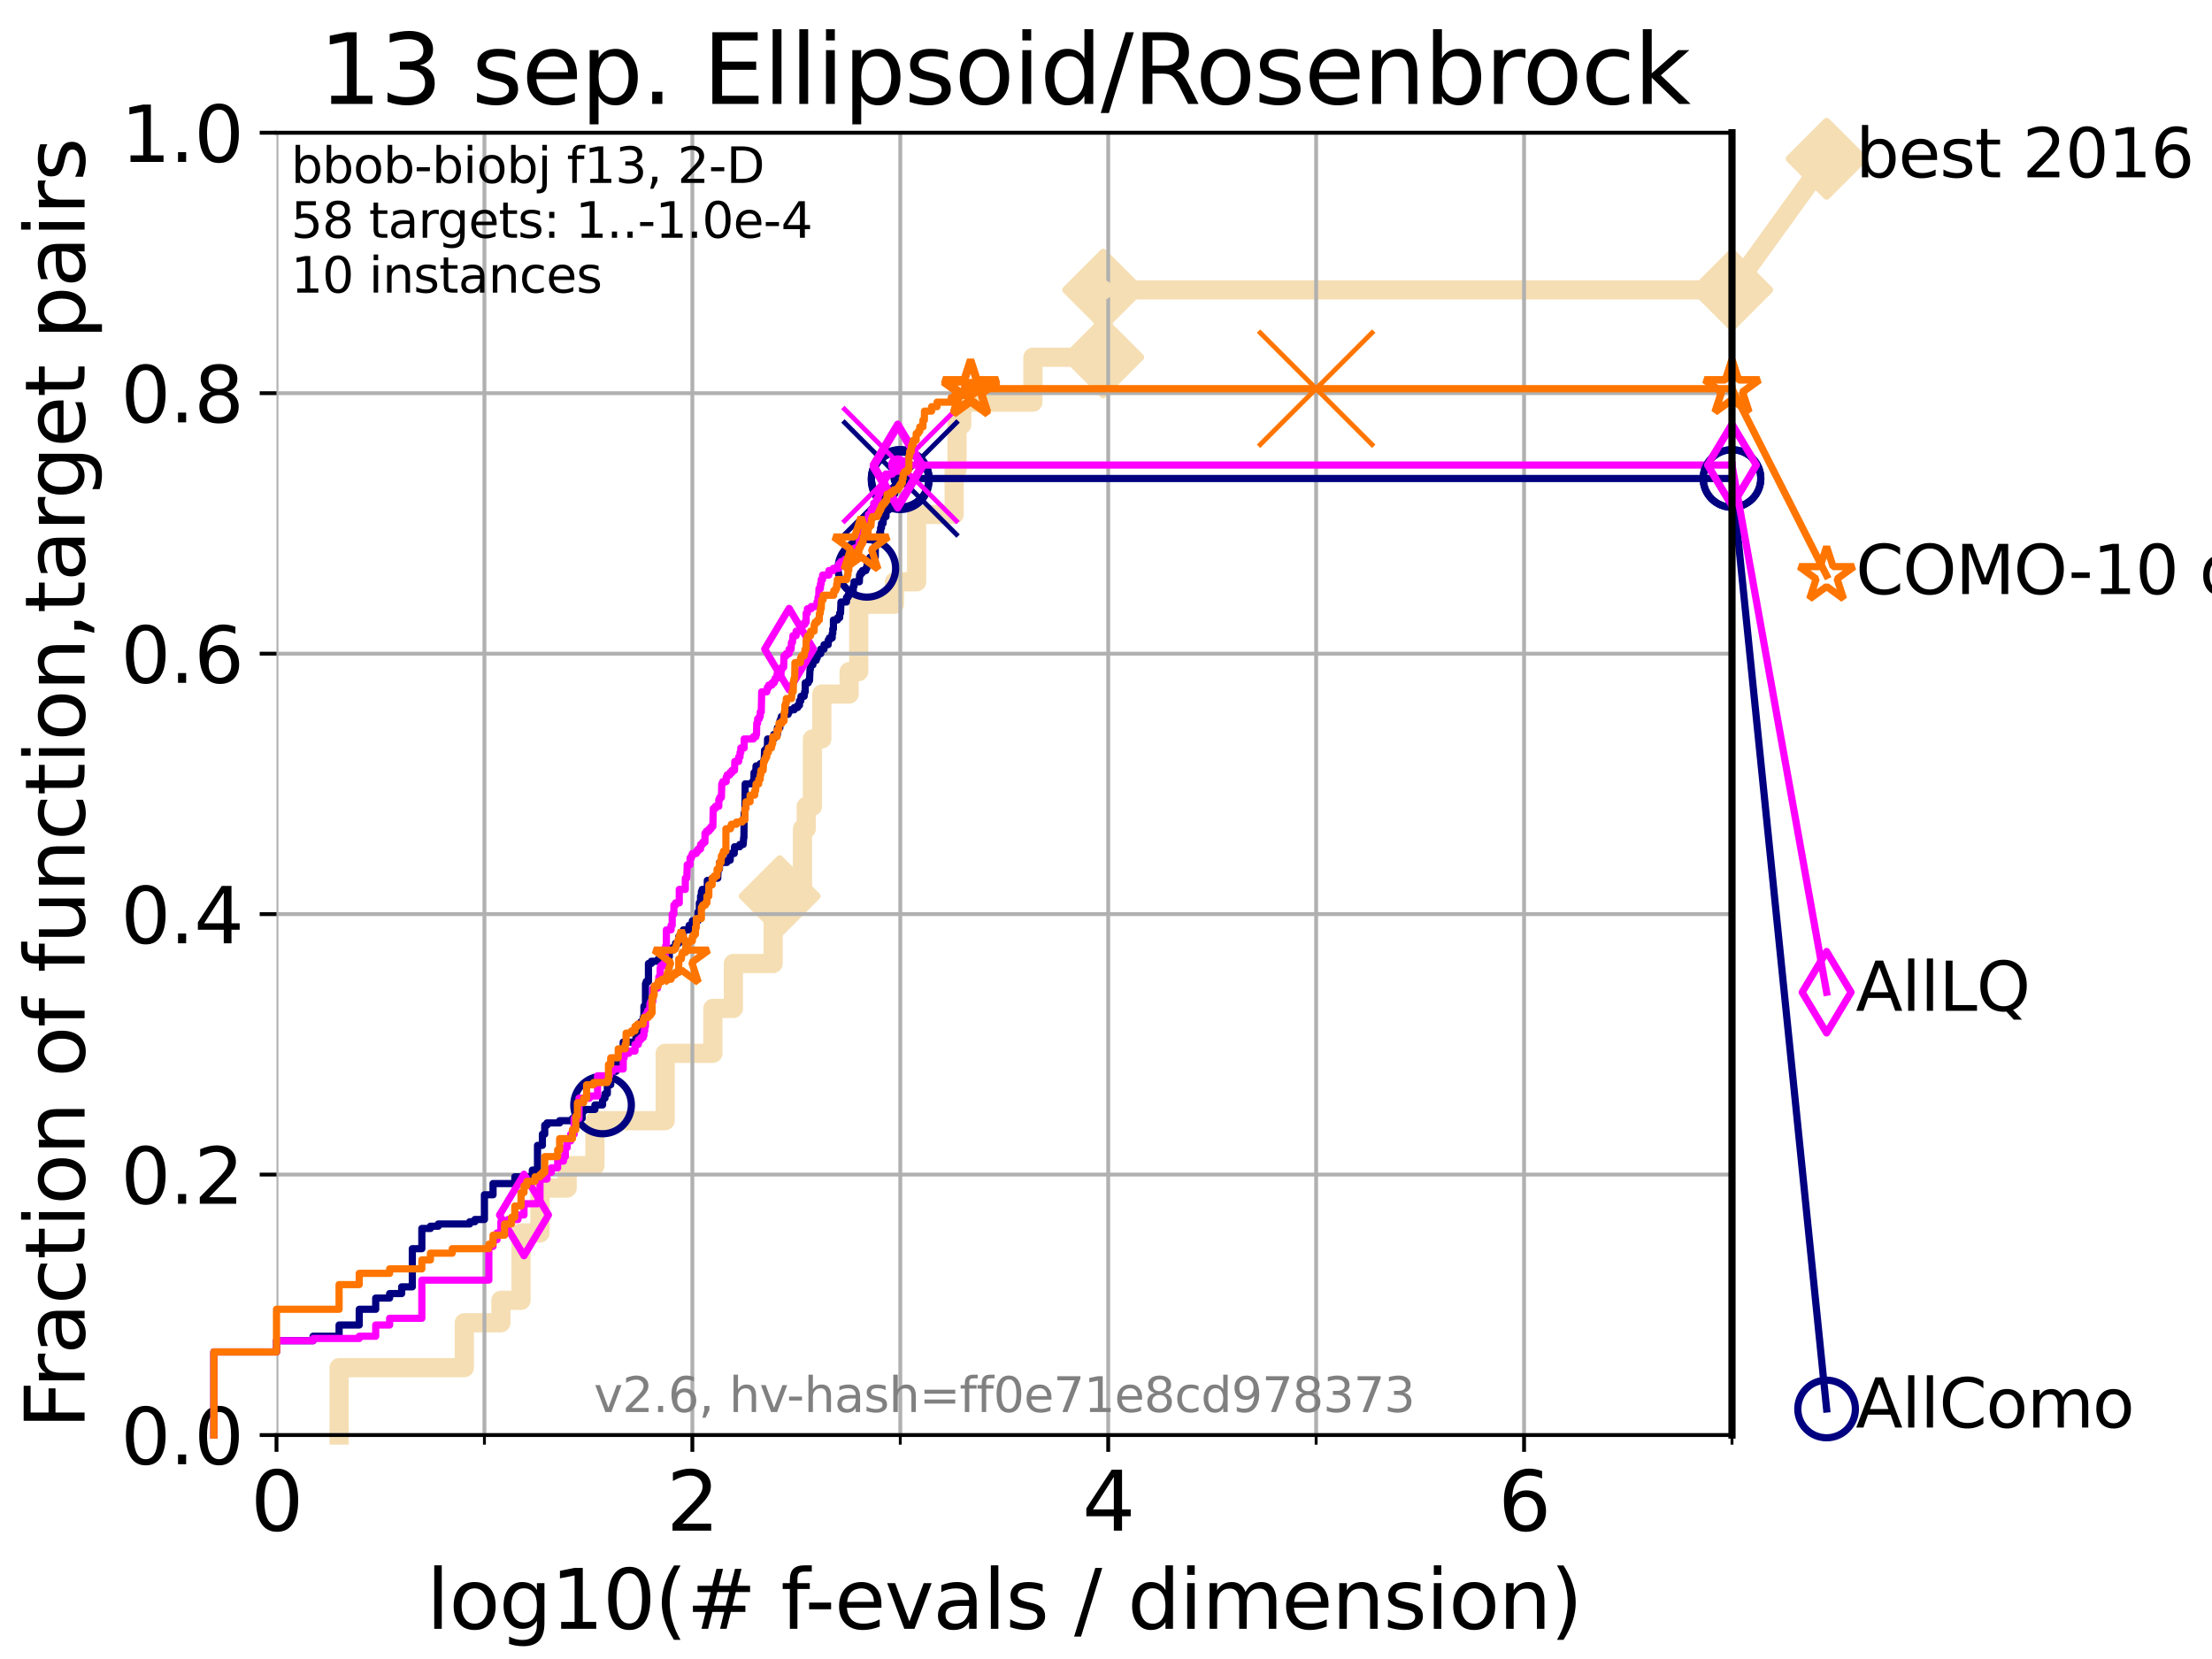 <?xml version="1.0" encoding="utf-8" standalone="no"?>
<!DOCTYPE svg PUBLIC "-//W3C//DTD SVG 1.1//EN"
  "http://www.w3.org/Graphics/SVG/1.1/DTD/svg11.dtd">
<svg xmlns:xlink="http://www.w3.org/1999/xlink" width="460.8pt" height="345.6pt" viewBox="0 0 460.8 345.6" xmlns="http://www.w3.org/2000/svg" version="1.1">
 <defs>
  <style type="text/css">*{stroke-linejoin: round; stroke-linecap: butt}</style>
 </defs>
 <g id="figure_1">
  <g id="patch_1">
   <path d="M 0 345.6 
L 460.8 345.6 
L 460.8 0 
L 0 0 
z
" style="fill: #ffffff"/>
  </g>
  <g id="axes_1">
   <g id="patch_2">
    <path d="M 57.6 298.944 
L 360.806 298.944 
L 360.806 27.648 
L 57.6 27.648 
z
" style="fill: #ffffff"/>
   </g>
   <g id="line2d_1">
    <path d="M 70.639 298.944 
L 70.639 284.911 
L 96.718 284.911 
L 96.718 275.556 
L 104.345 275.556 
L 104.345 270.879 
L 108.543 270.879 
L 108.543 256.846 
L 112.488 256.846 
L 112.488 247.491 
L 118.152 247.491 
L 118.152 242.814 
L 123.936 242.814 
L 123.936 233.459 
L 138.566 233.459 
L 138.566 219.426 
L 148.503 219.426 
L 148.503 210.071 
L 152.776 210.071 
L 152.776 200.716 
L 161.049 200.716 
L 161.049 191.361 
L 162.421 191.361 
L 162.421 186.684 
L 167.168 186.684 
L 167.168 172.651 
L 167.957 172.651 
L 167.957 167.974 
L 169.245 167.974 
L 169.245 153.941 
L 171.204 153.941 
L 171.204 144.586 
L 176.889 144.586 
L 176.889 139.908 
L 178.884 139.908 
L 178.884 125.876 
L 186.332 125.876 
L 186.332 121.198 
L 190.952 121.198 
L 190.952 107.166 
L 198.769 107.166 
L 198.769 97.811 
L 199.366 97.811 
L 199.366 88.456 
L 200.358 88.456 
L 200.358 83.778 
L 215.176 83.778 
L 215.176 74.423 
L 229.824 74.423 
L 229.824 60.391 
L 360.806 60.391 
" style="fill: none; stroke: #f5deb3; stroke-width: 4; stroke-linecap: square"/>
   </g>
   <g id="line2d_2">
    <defs>
     <path id="m8437838a67" d="M -0 7.778 
L 7.778 0 
L 0 -7.778 
L -7.778 -0 
z
" style="stroke: #f5deb3; stroke-width: 1.5; stroke-linejoin: miter"/>
    </defs>
    <g>
     <use xlink:href="#m8437838a67" x="162.421" y="186.684" style="fill: #f5deb3; stroke: #f5deb3; stroke-width: 1.5; stroke-linejoin: miter"/>
     <use xlink:href="#m8437838a67" x="229.824" y="74.423" style="fill: #f5deb3; stroke: #f5deb3; stroke-width: 1.5; stroke-linejoin: miter"/>
     <use xlink:href="#m8437838a67" x="229.824" y="60.391" style="fill: #f5deb3; stroke: #f5deb3; stroke-width: 1.5; stroke-linejoin: miter"/>
     <use xlink:href="#m8437838a67" x="229.824" y="60.391" style="fill: #f5deb3; stroke: #f5deb3; stroke-width: 1.5; stroke-linejoin: miter"/>
     <use xlink:href="#m8437838a67" x="360.806" y="60.391" style="fill: #f5deb3; stroke: #f5deb3; stroke-width: 1.5; stroke-linejoin: miter"/>
    </g>
   </g>
   <g id="line2d_3">
    <path style="fill: none; stroke: #f5deb3; stroke-width: 4; stroke-linecap: square"/>
    <g/>
   </g>
   <g id="line2d_4">
    <path d="M 360.806 60.391 
L 380.515 33.074 
" style="fill: none; stroke: #f5deb3; stroke-width: 4; stroke-linecap: square"/>
    <g>
     <use xlink:href="#m8437838a67" x="360.806" y="60.391" style="fill: #f5deb3; stroke: #f5deb3; stroke-width: 1.5; stroke-linejoin: miter"/>
     <use xlink:href="#m8437838a67" x="380.515" y="33.074" style="fill: #f5deb3; stroke: #f5deb3; stroke-width: 1.5; stroke-linejoin: miter"/>
    </g>
   </g>
   <g id="matplotlib.axis_1">
    <g id="xtick_1">
     <g id="line2d_5">
      <path d="M 57.6 298.944 
L 57.6 27.648 
" clip-path="url(#p241a5550e3)" style="fill: none; stroke: #b0b0b0; stroke-width: 0.8; stroke-linecap: square"/>
     </g>
     <g id="line2d_6">
      <defs>
       <path id="m1223c3eb1b" d="M 0 0 
L 0 3.5 
" style="stroke: #000000; stroke-width: 0.8"/>
      </defs>
      <g>
       <use xlink:href="#m1223c3eb1b" x="57.6" y="298.944" style="stroke: #000000; stroke-width: 0.8"/>
      </g>
     </g>
     <g id="text_1">
      <!-- 0 -->
      <g transform="translate(52.192 318.861) scale(0.17 -0.17)">
       <defs>
        <path id="DejaVuSans-30" d="M 2034 4250 
Q 1547 4250 1301 3770 
Q 1056 3291 1056 2328 
Q 1056 1369 1301 889 
Q 1547 409 2034 409 
Q 2525 409 2770 889 
Q 3016 1369 3016 2328 
Q 3016 3291 2770 3770 
Q 2525 4250 2034 4250 
z
M 2034 4750 
Q 2819 4750 3233 4129 
Q 3647 3509 3647 2328 
Q 3647 1150 3233 529 
Q 2819 -91 2034 -91 
Q 1250 -91 836 529 
Q 422 1150 422 2328 
Q 422 3509 836 4129 
Q 1250 4750 2034 4750 
z
" transform="scale(0.016)"/>
       </defs>
       <use xlink:href="#DejaVuSans-30"/>
      </g>
     </g>
    </g>
    <g id="xtick_2">
     <g id="line2d_7">
      <path d="M 144.23 298.944 
L 144.23 27.648 
" clip-path="url(#p241a5550e3)" style="fill: none; stroke: #b0b0b0; stroke-width: 0.8; stroke-linecap: square"/>
     </g>
     <g id="line2d_8">
      <g>
       <use xlink:href="#m1223c3eb1b" x="144.23" y="298.944" style="stroke: #000000; stroke-width: 0.8"/>
      </g>
     </g>
     <g id="text_2">
      <!-- 2 -->
      <g transform="translate(138.822 318.861) scale(0.17 -0.17)">
       <defs>
        <path id="DejaVuSans-32" d="M 1228 531 
L 3431 531 
L 3431 0 
L 469 0 
L 469 531 
Q 828 903 1448 1529 
Q 2069 2156 2228 2338 
Q 2531 2678 2651 2914 
Q 2772 3150 2772 3378 
Q 2772 3750 2511 3984 
Q 2250 4219 1831 4219 
Q 1534 4219 1204 4116 
Q 875 4013 500 3803 
L 500 4441 
Q 881 4594 1212 4672 
Q 1544 4750 1819 4750 
Q 2544 4750 2975 4387 
Q 3406 4025 3406 3419 
Q 3406 3131 3298 2873 
Q 3191 2616 2906 2266 
Q 2828 2175 2409 1742 
Q 1991 1309 1228 531 
z
" transform="scale(0.016)"/>
       </defs>
       <use xlink:href="#DejaVuSans-32"/>
      </g>
     </g>
    </g>
    <g id="xtick_3">
     <g id="line2d_9">
      <path d="M 230.861 298.944 
L 230.861 27.648 
" clip-path="url(#p241a5550e3)" style="fill: none; stroke: #b0b0b0; stroke-width: 0.8; stroke-linecap: square"/>
     </g>
     <g id="line2d_10">
      <g>
       <use xlink:href="#m1223c3eb1b" x="230.861" y="298.944" style="stroke: #000000; stroke-width: 0.8"/>
      </g>
     </g>
     <g id="text_3">
      <!-- 4 -->
      <g transform="translate(225.453 318.861) scale(0.17 -0.17)">
       <defs>
        <path id="DejaVuSans-34" d="M 2419 4116 
L 825 1625 
L 2419 1625 
L 2419 4116 
z
M 2253 4666 
L 3047 4666 
L 3047 1625 
L 3713 1625 
L 3713 1100 
L 3047 1100 
L 3047 0 
L 2419 0 
L 2419 1100 
L 313 1100 
L 313 1709 
L 2253 4666 
z
" transform="scale(0.016)"/>
       </defs>
       <use xlink:href="#DejaVuSans-34"/>
      </g>
     </g>
    </g>
    <g id="xtick_4">
     <g id="line2d_11">
      <path d="M 317.491 298.944 
L 317.491 27.648 
" clip-path="url(#p241a5550e3)" style="fill: none; stroke: #b0b0b0; stroke-width: 0.8; stroke-linecap: square"/>
     </g>
     <g id="line2d_12">
      <g>
       <use xlink:href="#m1223c3eb1b" x="317.491" y="298.944" style="stroke: #000000; stroke-width: 0.8"/>
      </g>
     </g>
     <g id="text_4">
      <!-- 6 -->
      <g transform="translate(312.083 318.861) scale(0.17 -0.17)">
       <defs>
        <path id="DejaVuSans-36" d="M 2113 2584 
Q 1688 2584 1439 2293 
Q 1191 2003 1191 1497 
Q 1191 994 1439 701 
Q 1688 409 2113 409 
Q 2538 409 2786 701 
Q 3034 994 3034 1497 
Q 3034 2003 2786 2293 
Q 2538 2584 2113 2584 
z
M 3366 4563 
L 3366 3988 
Q 3128 4100 2886 4159 
Q 2644 4219 2406 4219 
Q 1781 4219 1451 3797 
Q 1122 3375 1075 2522 
Q 1259 2794 1537 2939 
Q 1816 3084 2150 3084 
Q 2853 3084 3261 2657 
Q 3669 2231 3669 1497 
Q 3669 778 3244 343 
Q 2819 -91 2113 -91 
Q 1303 -91 875 529 
Q 447 1150 447 2328 
Q 447 3434 972 4092 
Q 1497 4750 2381 4750 
Q 2619 4750 2861 4703 
Q 3103 4656 3366 4563 
z
" transform="scale(0.016)"/>
       </defs>
       <use xlink:href="#DejaVuSans-36"/>
      </g>
     </g>
    </g>
    <g id="xtick_5">
     <g id="line2d_13">
      <path d="M 100.915 298.944 
L 100.915 27.648 
" clip-path="url(#p241a5550e3)" style="fill: none; stroke: #b0b0b0; stroke-width: 0.8; stroke-linecap: square"/>
     </g>
     <g id="line2d_14">
      <defs>
       <path id="m67624d8985" d="M 0 0 
L 0 2 
" style="stroke: #000000; stroke-width: 0.6"/>
      </defs>
      <g>
       <use xlink:href="#m67624d8985" x="100.915" y="298.944" style="stroke: #000000; stroke-width: 0.6"/>
      </g>
     </g>
    </g>
    <g id="xtick_6">
     <g id="line2d_15">
      <path d="M 187.546 298.944 
L 187.546 27.648 
" clip-path="url(#p241a5550e3)" style="fill: none; stroke: #b0b0b0; stroke-width: 0.8; stroke-linecap: square"/>
     </g>
     <g id="line2d_16">
      <g>
       <use xlink:href="#m67624d8985" x="187.546" y="298.944" style="stroke: #000000; stroke-width: 0.6"/>
      </g>
     </g>
    </g>
    <g id="xtick_7">
     <g id="line2d_17">
      <path d="M 274.176 298.944 
L 274.176 27.648 
" clip-path="url(#p241a5550e3)" style="fill: none; stroke: #b0b0b0; stroke-width: 0.8; stroke-linecap: square"/>
     </g>
     <g id="line2d_18">
      <g>
       <use xlink:href="#m67624d8985" x="274.176" y="298.944" style="stroke: #000000; stroke-width: 0.6"/>
      </g>
     </g>
    </g>
    <g id="xtick_8">
     <g id="line2d_19">
      <path d="M 360.806 298.944 
L 360.806 27.648 
" clip-path="url(#p241a5550e3)" style="fill: none; stroke: #b0b0b0; stroke-width: 0.8; stroke-linecap: square"/>
     </g>
     <g id="line2d_20">
      <g>
       <use xlink:href="#m67624d8985" x="360.806" y="298.944" style="stroke: #000000; stroke-width: 0.6"/>
      </g>
     </g>
    </g>
    <g id="text_5">
     <!-- log10(# f-evals / dimension) -->
     <g transform="translate(88.823 339.314) scale(0.17 -0.17)">
      <defs>
       <path id="DejaVuSans-6c" d="M 603 4863 
L 1178 4863 
L 1178 0 
L 603 0 
L 603 4863 
z
" transform="scale(0.016)"/>
       <path id="DejaVuSans-6f" d="M 1959 3097 
Q 1497 3097 1228 2736 
Q 959 2375 959 1747 
Q 959 1119 1226 758 
Q 1494 397 1959 397 
Q 2419 397 2687 759 
Q 2956 1122 2956 1747 
Q 2956 2369 2687 2733 
Q 2419 3097 1959 3097 
z
M 1959 3584 
Q 2709 3584 3137 3096 
Q 3566 2609 3566 1747 
Q 3566 888 3137 398 
Q 2709 -91 1959 -91 
Q 1206 -91 779 398 
Q 353 888 353 1747 
Q 353 2609 779 3096 
Q 1206 3584 1959 3584 
z
" transform="scale(0.016)"/>
       <path id="DejaVuSans-67" d="M 2906 1791 
Q 2906 2416 2648 2759 
Q 2391 3103 1925 3103 
Q 1463 3103 1205 2759 
Q 947 2416 947 1791 
Q 947 1169 1205 825 
Q 1463 481 1925 481 
Q 2391 481 2648 825 
Q 2906 1169 2906 1791 
z
M 3481 434 
Q 3481 -459 3084 -895 
Q 2688 -1331 1869 -1331 
Q 1566 -1331 1297 -1286 
Q 1028 -1241 775 -1147 
L 775 -588 
Q 1028 -725 1275 -790 
Q 1522 -856 1778 -856 
Q 2344 -856 2625 -561 
Q 2906 -266 2906 331 
L 2906 616 
Q 2728 306 2450 153 
Q 2172 0 1784 0 
Q 1141 0 747 490 
Q 353 981 353 1791 
Q 353 2603 747 3093 
Q 1141 3584 1784 3584 
Q 2172 3584 2450 3431 
Q 2728 3278 2906 2969 
L 2906 3500 
L 3481 3500 
L 3481 434 
z
" transform="scale(0.016)"/>
       <path id="DejaVuSans-31" d="M 794 531 
L 1825 531 
L 1825 4091 
L 703 3866 
L 703 4441 
L 1819 4666 
L 2450 4666 
L 2450 531 
L 3481 531 
L 3481 0 
L 794 0 
L 794 531 
z
" transform="scale(0.016)"/>
       <path id="DejaVuSans-28" d="M 1984 4856 
Q 1566 4138 1362 3434 
Q 1159 2731 1159 2009 
Q 1159 1288 1364 580 
Q 1569 -128 1984 -844 
L 1484 -844 
Q 1016 -109 783 600 
Q 550 1309 550 2009 
Q 550 2706 781 3412 
Q 1013 4119 1484 4856 
L 1984 4856 
z
" transform="scale(0.016)"/>
       <path id="DejaVuSans-23" d="M 3272 2816 
L 2363 2816 
L 2100 1772 
L 3016 1772 
L 3272 2816 
z
M 2803 4594 
L 2478 3297 
L 3391 3297 
L 3719 4594 
L 4219 4594 
L 3897 3297 
L 4872 3297 
L 4872 2816 
L 3775 2816 
L 3519 1772 
L 4513 1772 
L 4513 1294 
L 3397 1294 
L 3072 0 
L 2572 0 
L 2894 1294 
L 1978 1294 
L 1656 0 
L 1153 0 
L 1478 1294 
L 494 1294 
L 494 1772 
L 1594 1772 
L 1856 2816 
L 850 2816 
L 850 3297 
L 1978 3297 
L 2297 4594 
L 2803 4594 
z
" transform="scale(0.016)"/>
       <path id="DejaVuSans-20" transform="scale(0.016)"/>
       <path id="DejaVuSans-66" d="M 2375 4863 
L 2375 4384 
L 1825 4384 
Q 1516 4384 1395 4259 
Q 1275 4134 1275 3809 
L 1275 3500 
L 2222 3500 
L 2222 3053 
L 1275 3053 
L 1275 0 
L 697 0 
L 697 3053 
L 147 3053 
L 147 3500 
L 697 3500 
L 697 3744 
Q 697 4328 969 4595 
Q 1241 4863 1831 4863 
L 2375 4863 
z
" transform="scale(0.016)"/>
       <path id="DejaVuSans-2d" d="M 313 2009 
L 1997 2009 
L 1997 1497 
L 313 1497 
L 313 2009 
z
" transform="scale(0.016)"/>
       <path id="DejaVuSans-65" d="M 3597 1894 
L 3597 1613 
L 953 1613 
Q 991 1019 1311 708 
Q 1631 397 2203 397 
Q 2534 397 2845 478 
Q 3156 559 3463 722 
L 3463 178 
Q 3153 47 2828 -22 
Q 2503 -91 2169 -91 
Q 1331 -91 842 396 
Q 353 884 353 1716 
Q 353 2575 817 3079 
Q 1281 3584 2069 3584 
Q 2775 3584 3186 3129 
Q 3597 2675 3597 1894 
z
M 3022 2063 
Q 3016 2534 2758 2815 
Q 2500 3097 2075 3097 
Q 1594 3097 1305 2825 
Q 1016 2553 972 2059 
L 3022 2063 
z
" transform="scale(0.016)"/>
       <path id="DejaVuSans-76" d="M 191 3500 
L 800 3500 
L 1894 563 
L 2988 3500 
L 3597 3500 
L 2284 0 
L 1503 0 
L 191 3500 
z
" transform="scale(0.016)"/>
       <path id="DejaVuSans-61" d="M 2194 1759 
Q 1497 1759 1228 1600 
Q 959 1441 959 1056 
Q 959 750 1161 570 
Q 1363 391 1709 391 
Q 2188 391 2477 730 
Q 2766 1069 2766 1631 
L 2766 1759 
L 2194 1759 
z
M 3341 1997 
L 3341 0 
L 2766 0 
L 2766 531 
Q 2569 213 2275 61 
Q 1981 -91 1556 -91 
Q 1019 -91 701 211 
Q 384 513 384 1019 
Q 384 1609 779 1909 
Q 1175 2209 1959 2209 
L 2766 2209 
L 2766 2266 
Q 2766 2663 2505 2880 
Q 2244 3097 1772 3097 
Q 1472 3097 1187 3025 
Q 903 2953 641 2809 
L 641 3341 
Q 956 3463 1253 3523 
Q 1550 3584 1831 3584 
Q 2591 3584 2966 3190 
Q 3341 2797 3341 1997 
z
" transform="scale(0.016)"/>
       <path id="DejaVuSans-73" d="M 2834 3397 
L 2834 2853 
Q 2591 2978 2328 3040 
Q 2066 3103 1784 3103 
Q 1356 3103 1142 2972 
Q 928 2841 928 2578 
Q 928 2378 1081 2264 
Q 1234 2150 1697 2047 
L 1894 2003 
Q 2506 1872 2764 1633 
Q 3022 1394 3022 966 
Q 3022 478 2636 193 
Q 2250 -91 1575 -91 
Q 1294 -91 989 -36 
Q 684 19 347 128 
L 347 722 
Q 666 556 975 473 
Q 1284 391 1588 391 
Q 1994 391 2212 530 
Q 2431 669 2431 922 
Q 2431 1156 2273 1281 
Q 2116 1406 1581 1522 
L 1381 1569 
Q 847 1681 609 1914 
Q 372 2147 372 2553 
Q 372 3047 722 3315 
Q 1072 3584 1716 3584 
Q 2034 3584 2315 3537 
Q 2597 3491 2834 3397 
z
" transform="scale(0.016)"/>
       <path id="DejaVuSans-2f" d="M 1625 4666 
L 2156 4666 
L 531 -594 
L 0 -594 
L 1625 4666 
z
" transform="scale(0.016)"/>
       <path id="DejaVuSans-64" d="M 2906 2969 
L 2906 4863 
L 3481 4863 
L 3481 0 
L 2906 0 
L 2906 525 
Q 2725 213 2448 61 
Q 2172 -91 1784 -91 
Q 1150 -91 751 415 
Q 353 922 353 1747 
Q 353 2572 751 3078 
Q 1150 3584 1784 3584 
Q 2172 3584 2448 3432 
Q 2725 3281 2906 2969 
z
M 947 1747 
Q 947 1113 1208 752 
Q 1469 391 1925 391 
Q 2381 391 2643 752 
Q 2906 1113 2906 1747 
Q 2906 2381 2643 2742 
Q 2381 3103 1925 3103 
Q 1469 3103 1208 2742 
Q 947 2381 947 1747 
z
" transform="scale(0.016)"/>
       <path id="DejaVuSans-69" d="M 603 3500 
L 1178 3500 
L 1178 0 
L 603 0 
L 603 3500 
z
M 603 4863 
L 1178 4863 
L 1178 4134 
L 603 4134 
L 603 4863 
z
" transform="scale(0.016)"/>
       <path id="DejaVuSans-6d" d="M 3328 2828 
Q 3544 3216 3844 3400 
Q 4144 3584 4550 3584 
Q 5097 3584 5394 3201 
Q 5691 2819 5691 2113 
L 5691 0 
L 5113 0 
L 5113 2094 
Q 5113 2597 4934 2840 
Q 4756 3084 4391 3084 
Q 3944 3084 3684 2787 
Q 3425 2491 3425 1978 
L 3425 0 
L 2847 0 
L 2847 2094 
Q 2847 2600 2669 2842 
Q 2491 3084 2119 3084 
Q 1678 3084 1418 2786 
Q 1159 2488 1159 1978 
L 1159 0 
L 581 0 
L 581 3500 
L 1159 3500 
L 1159 2956 
Q 1356 3278 1631 3431 
Q 1906 3584 2284 3584 
Q 2666 3584 2933 3390 
Q 3200 3197 3328 2828 
z
" transform="scale(0.016)"/>
       <path id="DejaVuSans-6e" d="M 3513 2113 
L 3513 0 
L 2938 0 
L 2938 2094 
Q 2938 2591 2744 2837 
Q 2550 3084 2163 3084 
Q 1697 3084 1428 2787 
Q 1159 2491 1159 1978 
L 1159 0 
L 581 0 
L 581 3500 
L 1159 3500 
L 1159 2956 
Q 1366 3272 1645 3428 
Q 1925 3584 2291 3584 
Q 2894 3584 3203 3211 
Q 3513 2838 3513 2113 
z
" transform="scale(0.016)"/>
       <path id="DejaVuSans-29" d="M 513 4856 
L 1013 4856 
Q 1481 4119 1714 3412 
Q 1947 2706 1947 2009 
Q 1947 1309 1714 600 
Q 1481 -109 1013 -844 
L 513 -844 
Q 928 -128 1133 580 
Q 1338 1288 1338 2009 
Q 1338 2731 1133 3434 
Q 928 4138 513 4856 
z
" transform="scale(0.016)"/>
      </defs>
      <use xlink:href="#DejaVuSans-6c"/>
      <use xlink:href="#DejaVuSans-6f" x="27.783"/>
      <use xlink:href="#DejaVuSans-67" x="88.965"/>
      <use xlink:href="#DejaVuSans-31" x="152.441"/>
      <use xlink:href="#DejaVuSans-30" x="216.064"/>
      <use xlink:href="#DejaVuSans-28" x="279.688"/>
      <use xlink:href="#DejaVuSans-23" x="318.701"/>
      <use xlink:href="#DejaVuSans-20" x="402.49"/>
      <use xlink:href="#DejaVuSans-66" x="434.277"/>
      <use xlink:href="#DejaVuSans-2d" x="463.982"/>
      <use xlink:href="#DejaVuSans-65" x="500.066"/>
      <use xlink:href="#DejaVuSans-76" x="561.59"/>
      <use xlink:href="#DejaVuSans-61" x="620.77"/>
      <use xlink:href="#DejaVuSans-6c" x="682.049"/>
      <use xlink:href="#DejaVuSans-73" x="709.832"/>
      <use xlink:href="#DejaVuSans-20" x="761.932"/>
      <use xlink:href="#DejaVuSans-2f" x="793.719"/>
      <use xlink:href="#DejaVuSans-20" x="827.41"/>
      <use xlink:href="#DejaVuSans-64" x="859.197"/>
      <use xlink:href="#DejaVuSans-69" x="922.674"/>
      <use xlink:href="#DejaVuSans-6d" x="950.457"/>
      <use xlink:href="#DejaVuSans-65" x="1047.869"/>
      <use xlink:href="#DejaVuSans-6e" x="1109.393"/>
      <use xlink:href="#DejaVuSans-73" x="1172.771"/>
      <use xlink:href="#DejaVuSans-69" x="1224.871"/>
      <use xlink:href="#DejaVuSans-6f" x="1252.654"/>
      <use xlink:href="#DejaVuSans-6e" x="1313.836"/>
      <use xlink:href="#DejaVuSans-29" x="1377.215"/>
     </g>
    </g>
   </g>
   <g id="matplotlib.axis_2">
    <g id="ytick_1">
     <g id="line2d_21">
      <path d="M 57.6 298.944 
L 360.806 298.944 
" clip-path="url(#p241a5550e3)" style="fill: none; stroke: #b0b0b0; stroke-width: 0.8; stroke-linecap: square"/>
     </g>
     <g id="line2d_22">
      <defs>
       <path id="mf4c267ad20" d="M 0 0 
L -3.5 0 
" style="stroke: #000000; stroke-width: 0.8"/>
      </defs>
      <g>
       <use xlink:href="#mf4c267ad20" x="57.6" y="298.944" style="stroke: #000000; stroke-width: 0.8"/>
      </g>
     </g>
     <g id="text_6">
      <!-- 0.0 -->
      <g transform="translate(25.155 305.023) scale(0.16 -0.16)">
       <defs>
        <path id="DejaVuSans-2e" d="M 684 794 
L 1344 794 
L 1344 0 
L 684 0 
L 684 794 
z
" transform="scale(0.016)"/>
       </defs>
       <use xlink:href="#DejaVuSans-30"/>
       <use xlink:href="#DejaVuSans-2e" x="63.623"/>
       <use xlink:href="#DejaVuSans-30" x="95.41"/>
      </g>
     </g>
    </g>
    <g id="ytick_2">
     <g id="line2d_23">
      <path d="M 57.6 244.685 
L 360.806 244.685 
" clip-path="url(#p241a5550e3)" style="fill: none; stroke: #b0b0b0; stroke-width: 0.8; stroke-linecap: square"/>
     </g>
     <g id="line2d_24">
      <g>
       <use xlink:href="#mf4c267ad20" x="57.6" y="244.685" style="stroke: #000000; stroke-width: 0.8"/>
      </g>
     </g>
     <g id="text_7">
      <!-- 0.2 -->
      <g transform="translate(25.155 250.764) scale(0.16 -0.16)">
       <use xlink:href="#DejaVuSans-30"/>
       <use xlink:href="#DejaVuSans-2e" x="63.623"/>
       <use xlink:href="#DejaVuSans-32" x="95.41"/>
      </g>
     </g>
    </g>
    <g id="ytick_3">
     <g id="line2d_25">
      <path d="M 57.6 190.426 
L 360.806 190.426 
" clip-path="url(#p241a5550e3)" style="fill: none; stroke: #b0b0b0; stroke-width: 0.8; stroke-linecap: square"/>
     </g>
     <g id="line2d_26">
      <g>
       <use xlink:href="#mf4c267ad20" x="57.6" y="190.426" style="stroke: #000000; stroke-width: 0.8"/>
      </g>
     </g>
     <g id="text_8">
      <!-- 0.4 -->
      <g transform="translate(25.155 196.504) scale(0.16 -0.16)">
       <use xlink:href="#DejaVuSans-30"/>
       <use xlink:href="#DejaVuSans-2e" x="63.623"/>
       <use xlink:href="#DejaVuSans-34" x="95.41"/>
      </g>
     </g>
    </g>
    <g id="ytick_4">
     <g id="line2d_27">
      <path d="M 57.6 136.166 
L 360.806 136.166 
" clip-path="url(#p241a5550e3)" style="fill: none; stroke: #b0b0b0; stroke-width: 0.8; stroke-linecap: square"/>
     </g>
     <g id="line2d_28">
      <g>
       <use xlink:href="#mf4c267ad20" x="57.6" y="136.166" style="stroke: #000000; stroke-width: 0.8"/>
      </g>
     </g>
     <g id="text_9">
      <!-- 0.6 -->
      <g transform="translate(25.155 142.245) scale(0.16 -0.16)">
       <use xlink:href="#DejaVuSans-30"/>
       <use xlink:href="#DejaVuSans-2e" x="63.623"/>
       <use xlink:href="#DejaVuSans-36" x="95.41"/>
      </g>
     </g>
    </g>
    <g id="ytick_5">
     <g id="line2d_29">
      <path d="M 57.6 81.907 
L 360.806 81.907 
" clip-path="url(#p241a5550e3)" style="fill: none; stroke: #b0b0b0; stroke-width: 0.8; stroke-linecap: square"/>
     </g>
     <g id="line2d_30">
      <g>
       <use xlink:href="#mf4c267ad20" x="57.6" y="81.907" style="stroke: #000000; stroke-width: 0.8"/>
      </g>
     </g>
     <g id="text_10">
      <!-- 0.8 -->
      <g transform="translate(25.155 87.986) scale(0.16 -0.16)">
       <defs>
        <path id="DejaVuSans-38" d="M 2034 2216 
Q 1584 2216 1326 1975 
Q 1069 1734 1069 1313 
Q 1069 891 1326 650 
Q 1584 409 2034 409 
Q 2484 409 2743 651 
Q 3003 894 3003 1313 
Q 3003 1734 2745 1975 
Q 2488 2216 2034 2216 
z
M 1403 2484 
Q 997 2584 770 2862 
Q 544 3141 544 3541 
Q 544 4100 942 4425 
Q 1341 4750 2034 4750 
Q 2731 4750 3128 4425 
Q 3525 4100 3525 3541 
Q 3525 3141 3298 2862 
Q 3072 2584 2669 2484 
Q 3125 2378 3379 2068 
Q 3634 1759 3634 1313 
Q 3634 634 3220 271 
Q 2806 -91 2034 -91 
Q 1263 -91 848 271 
Q 434 634 434 1313 
Q 434 1759 690 2068 
Q 947 2378 1403 2484 
z
M 1172 3481 
Q 1172 3119 1398 2916 
Q 1625 2713 2034 2713 
Q 2441 2713 2670 2916 
Q 2900 3119 2900 3481 
Q 2900 3844 2670 4047 
Q 2441 4250 2034 4250 
Q 1625 4250 1398 4047 
Q 1172 3844 1172 3481 
z
" transform="scale(0.016)"/>
       </defs>
       <use xlink:href="#DejaVuSans-30"/>
       <use xlink:href="#DejaVuSans-2e" x="63.623"/>
       <use xlink:href="#DejaVuSans-38" x="95.41"/>
      </g>
     </g>
    </g>
    <g id="ytick_6">
     <g id="line2d_31">
      <path d="M 57.6 27.648 
L 360.806 27.648 
" clip-path="url(#p241a5550e3)" style="fill: none; stroke: #b0b0b0; stroke-width: 0.8; stroke-linecap: square"/>
     </g>
     <g id="line2d_32">
      <g>
       <use xlink:href="#mf4c267ad20" x="57.6" y="27.648" style="stroke: #000000; stroke-width: 0.8"/>
      </g>
     </g>
     <g id="text_11">
      <!-- 1.0 -->
      <g transform="translate(25.155 33.727) scale(0.16 -0.16)">
       <use xlink:href="#DejaVuSans-31"/>
       <use xlink:href="#DejaVuSans-2e" x="63.623"/>
       <use xlink:href="#DejaVuSans-30" x="95.41"/>
      </g>
     </g>
    </g>
    <g id="text_12">
     <!-- Fraction of function,target pairs -->
     <g transform="translate(17.62 297.681) rotate(-90) scale(0.17 -0.17)">
      <defs>
       <path id="DejaVuSans-46" d="M 628 4666 
L 3309 4666 
L 3309 4134 
L 1259 4134 
L 1259 2759 
L 3109 2759 
L 3109 2228 
L 1259 2228 
L 1259 0 
L 628 0 
L 628 4666 
z
" transform="scale(0.016)"/>
       <path id="DejaVuSans-72" d="M 2631 2963 
Q 2534 3019 2420 3045 
Q 2306 3072 2169 3072 
Q 1681 3072 1420 2755 
Q 1159 2438 1159 1844 
L 1159 0 
L 581 0 
L 581 3500 
L 1159 3500 
L 1159 2956 
Q 1341 3275 1631 3429 
Q 1922 3584 2338 3584 
Q 2397 3584 2469 3576 
Q 2541 3569 2628 3553 
L 2631 2963 
z
" transform="scale(0.016)"/>
       <path id="DejaVuSans-63" d="M 3122 3366 
L 3122 2828 
Q 2878 2963 2633 3030 
Q 2388 3097 2138 3097 
Q 1578 3097 1268 2742 
Q 959 2388 959 1747 
Q 959 1106 1268 751 
Q 1578 397 2138 397 
Q 2388 397 2633 464 
Q 2878 531 3122 666 
L 3122 134 
Q 2881 22 2623 -34 
Q 2366 -91 2075 -91 
Q 1284 -91 818 406 
Q 353 903 353 1747 
Q 353 2603 823 3093 
Q 1294 3584 2113 3584 
Q 2378 3584 2631 3529 
Q 2884 3475 3122 3366 
z
" transform="scale(0.016)"/>
       <path id="DejaVuSans-74" d="M 1172 4494 
L 1172 3500 
L 2356 3500 
L 2356 3053 
L 1172 3053 
L 1172 1153 
Q 1172 725 1289 603 
Q 1406 481 1766 481 
L 2356 481 
L 2356 0 
L 1766 0 
Q 1100 0 847 248 
Q 594 497 594 1153 
L 594 3053 
L 172 3053 
L 172 3500 
L 594 3500 
L 594 4494 
L 1172 4494 
z
" transform="scale(0.016)"/>
       <path id="DejaVuSans-75" d="M 544 1381 
L 544 3500 
L 1119 3500 
L 1119 1403 
Q 1119 906 1312 657 
Q 1506 409 1894 409 
Q 2359 409 2629 706 
Q 2900 1003 2900 1516 
L 2900 3500 
L 3475 3500 
L 3475 0 
L 2900 0 
L 2900 538 
Q 2691 219 2414 64 
Q 2138 -91 1772 -91 
Q 1169 -91 856 284 
Q 544 659 544 1381 
z
M 1991 3584 
L 1991 3584 
z
" transform="scale(0.016)"/>
       <path id="DejaVuSans-2c" d="M 750 794 
L 1409 794 
L 1409 256 
L 897 -744 
L 494 -744 
L 750 256 
L 750 794 
z
" transform="scale(0.016)"/>
       <path id="DejaVuSans-70" d="M 1159 525 
L 1159 -1331 
L 581 -1331 
L 581 3500 
L 1159 3500 
L 1159 2969 
Q 1341 3281 1617 3432 
Q 1894 3584 2278 3584 
Q 2916 3584 3314 3078 
Q 3713 2572 3713 1747 
Q 3713 922 3314 415 
Q 2916 -91 2278 -91 
Q 1894 -91 1617 61 
Q 1341 213 1159 525 
z
M 3116 1747 
Q 3116 2381 2855 2742 
Q 2594 3103 2138 3103 
Q 1681 3103 1420 2742 
Q 1159 2381 1159 1747 
Q 1159 1113 1420 752 
Q 1681 391 2138 391 
Q 2594 391 2855 752 
Q 3116 1113 3116 1747 
z
" transform="scale(0.016)"/>
      </defs>
      <use xlink:href="#DejaVuSans-46"/>
      <use xlink:href="#DejaVuSans-72" x="50.27"/>
      <use xlink:href="#DejaVuSans-61" x="91.383"/>
      <use xlink:href="#DejaVuSans-63" x="152.662"/>
      <use xlink:href="#DejaVuSans-74" x="207.643"/>
      <use xlink:href="#DejaVuSans-69" x="246.852"/>
      <use xlink:href="#DejaVuSans-6f" x="274.635"/>
      <use xlink:href="#DejaVuSans-6e" x="335.816"/>
      <use xlink:href="#DejaVuSans-20" x="399.195"/>
      <use xlink:href="#DejaVuSans-6f" x="430.982"/>
      <use xlink:href="#DejaVuSans-66" x="492.164"/>
      <use xlink:href="#DejaVuSans-20" x="527.369"/>
      <use xlink:href="#DejaVuSans-66" x="559.156"/>
      <use xlink:href="#DejaVuSans-75" x="594.361"/>
      <use xlink:href="#DejaVuSans-6e" x="657.74"/>
      <use xlink:href="#DejaVuSans-63" x="721.119"/>
      <use xlink:href="#DejaVuSans-74" x="776.1"/>
      <use xlink:href="#DejaVuSans-69" x="815.309"/>
      <use xlink:href="#DejaVuSans-6f" x="843.092"/>
      <use xlink:href="#DejaVuSans-6e" x="904.273"/>
      <use xlink:href="#DejaVuSans-2c" x="967.652"/>
      <use xlink:href="#DejaVuSans-74" x="999.439"/>
      <use xlink:href="#DejaVuSans-61" x="1038.648"/>
      <use xlink:href="#DejaVuSans-72" x="1099.928"/>
      <use xlink:href="#DejaVuSans-67" x="1139.291"/>
      <use xlink:href="#DejaVuSans-65" x="1202.768"/>
      <use xlink:href="#DejaVuSans-74" x="1264.291"/>
      <use xlink:href="#DejaVuSans-20" x="1303.5"/>
      <use xlink:href="#DejaVuSans-70" x="1335.287"/>
      <use xlink:href="#DejaVuSans-61" x="1398.764"/>
      <use xlink:href="#DejaVuSans-69" x="1460.043"/>
      <use xlink:href="#DejaVuSans-72" x="1487.826"/>
      <use xlink:href="#DejaVuSans-73" x="1528.939"/>
     </g>
    </g>
   </g>
   <g id="line2d_33">
    <defs>
     <path id="m3dd29b2c33" d="M 0 1.5 
C 0.398 1.5 0.779 1.342 1.061 1.061 
C 1.342 0.779 1.5 0.398 1.5 0 
C 1.5 -0.398 1.342 -0.779 1.061 -1.061 
C 0.779 -1.342 0.398 -1.5 0 -1.5 
C -0.398 -1.5 -0.779 -1.342 -1.061 -1.061 
C -1.342 -0.779 -1.5 -0.398 -1.5 0 
C -1.5 0.398 -1.342 0.779 -1.061 1.061 
C -0.779 1.342 -0.398 1.5 0 1.5 
z
" style="stroke: #f5deb3"/>
    </defs>
    <g>
     <use xlink:href="#m3dd29b2c33" x="229.824" y="60.391" style="fill: #f5deb3; stroke: #f5deb3"/>
     <use xlink:href="#m3dd29b2c33" x="229.824" y="60.391" style="fill: #f5deb3; stroke: #f5deb3"/>
    </g>
   </g>
   <g id="line2d_34">
    <defs>
     <path id="m86dab1c688" d="M 0 1.5 
C 0.398 1.5 0.779 1.342 1.061 1.061 
C 1.342 0.779 1.5 0.398 1.5 0 
C 1.5 -0.398 1.342 -0.779 1.061 -1.061 
C 0.779 -1.342 0.398 -1.5 0 -1.5 
C -0.398 -1.5 -0.779 -1.342 -1.061 -1.061 
C -1.342 -0.779 -1.5 -0.398 -1.5 0 
C -1.5 0.398 -1.342 0.779 -1.061 1.061 
C -0.779 1.342 -0.398 1.5 0 1.5 
z
" style="stroke: #000080"/>
    </defs>
    <g>
     <use xlink:href="#m86dab1c688" x="187.527" y="99.682" style="fill: #000080; stroke: #000080"/>
     <use xlink:href="#m86dab1c688" x="187.527" y="99.682" style="fill: #000080; stroke: #000080"/>
    </g>
   </g>
   <g id="line2d_35">
    <path d="M 44.561 298.944 
L 44.561 281.637 
L 57.6 281.637 
L 57.6 279.298 
L 65.227 279.298 
L 65.227 278.363 
L 70.639 278.363 
L 70.639 276.024 
L 74.837 276.024 
L 74.837 272.75 
L 78.267 272.75 
L 78.267 270.411 
L 81.166 270.411 
L 81.166 269.476 
L 83.678 269.476 
L 83.678 268.072 
L 85.894 268.072 
L 85.894 260.121 
L 87.876 260.121 
L 87.876 255.911 
L 89.669 255.911 
L 89.669 255.443 
L 91.306 255.443 
L 91.306 254.975 
L 97.858 254.975 
L 97.858 254.508 
L 98.933 254.508 
L 98.933 254.04 
L 100.915 254.04 
L 100.915 248.895 
L 102.708 248.895 
L 102.708 246.556 
L 107.245 246.556 
L 107.245 245.153 
L 110.897 245.153 
L 110.897 243.749 
L 111.972 243.749 
L 111.972 238.604 
L 112.989 238.604 
L 112.989 236.265 
L 113.478 236.265 
L 113.478 234.394 
L 113.954 234.394 
L 113.954 233.927 
L 116.584 233.927 
L 116.584 233.459 
L 119.248 233.459 
L 119.248 232.991 
L 121.266 232.991 
L 121.266 231.588 
L 121.582 231.588 
L 121.582 231.12 
L 123.936 231.12 
L 123.936 230.184 
L 125.527 230.184 
L 125.527 228.781 
L 126.029 228.781 
L 126.029 227.846 
L 126.517 227.846 
L 126.517 225.975 
L 127.227 225.975 
L 127.227 223.168 
L 128.354 223.168 
L 128.354 221.297 
L 129.623 221.297 
L 129.623 218.958 
L 129.826 218.958 
L 129.826 217.087 
L 132.464 217.087 
L 132.464 216.152 
L 132.639 216.152 
L 132.639 215.216 
L 132.812 215.216 
L 132.812 214.749 
L 133.154 214.749 
L 133.154 214.281 
L 133.49 214.281 
L 133.49 212.878 
L 133.983 212.878 
L 133.983 211.942 
L 134.145 211.942 
L 134.145 209.603 
L 134.464 209.603 
L 134.464 204.926 
L 134.621 204.926 
L 134.621 204.458 
L 135.085 204.458 
L 135.085 200.716 
L 135.688 200.716 
L 135.688 200.248 
L 137.113 200.248 
L 137.113 199.781 
L 139.068 199.781 
L 139.068 199.313 
L 139.435 199.313 
L 139.435 197.91 
L 140.033 197.91 
L 140.033 197.442 
L 140.725 197.442 
L 140.725 196.506 
L 141.393 196.506 
L 141.393 195.103 
L 142.144 195.103 
L 142.144 194.635 
L 142.353 194.635 
L 142.353 193.7 
L 143.56 193.7 
L 143.56 192.764 
L 144.23 192.764 
L 144.23 191.829 
L 145.415 191.829 
L 145.415 189.958 
L 145.678 189.958 
L 145.678 188.087 
L 145.938 188.087 
L 145.938 186.684 
L 146.109 186.684 
L 146.109 185.748 
L 146.278 185.748 
L 146.278 185.28 
L 147.344 185.28 
L 147.344 183.409 
L 148.353 183.409 
L 148.353 182.942 
L 149.524 182.942 
L 149.595 181.071 
L 149.876 181.071 
L 149.876 179.667 
L 151.414 179.667 
L 151.414 179.2 
L 152.107 179.2 
L 152.169 177.796 
L 152.954 177.796 
L 153.013 176.393 
L 154.101 176.393 
L 154.101 175.925 
L 154.811 175.925 
L 154.918 174.522 
L 154.971 174.522 
L 155.024 169.377 
L 155.183 169.377 
L 155.235 163.296 
L 156.745 163.296 
L 156.745 162.828 
L 157.033 162.828 
L 157.081 160.957 
L 157.41 160.957 
L 157.503 159.554 
L 158.366 159.554 
L 158.366 159.086 
L 158.977 159.086 
L 158.977 158.618 
L 159.19 158.618 
L 159.275 156.28 
L 159.693 156.28 
L 159.693 155.812 
L 159.858 155.812 
L 159.899 153.941 
L 161.202 153.941 
L 161.202 153.005 
L 161.95 153.005 
L 161.95 151.602 
L 162.457 151.602 
L 162.457 150.199 
L 162.634 150.199 
L 162.634 149.731 
L 162.775 149.731 
L 162.775 149.263 
L 163.363 149.263 
L 163.363 148.796 
L 164.194 148.796 
L 164.194 148.328 
L 164.421 148.328 
L 164.421 147.86 
L 165.453 147.86 
L 165.453 147.392 
L 166.17 147.392 
L 166.17 146.925 
L 166.547 146.925 
L 166.547 145.989 
L 166.832 145.989 
L 166.86 145.054 
L 167.526 145.054 
L 167.608 144.118 
L 167.743 144.118 
L 167.743 142.247 
L 168.379 142.247 
L 168.379 141.779 
L 168.638 141.779 
L 168.74 139.441 
L 168.817 139.441 
L 168.817 138.505 
L 169.344 138.505 
L 169.344 137.57 
L 170.024 137.57 
L 170.024 137.102 
L 170.214 137.102 
L 170.214 136.634 
L 170.379 136.634 
L 170.379 136.166 
L 170.979 136.166 
L 170.979 135.231 
L 171.669 135.231 
L 171.669 134.295 
L 172.524 134.295 
L 172.524 133.36 
L 172.774 133.36 
L 172.774 132.892 
L 173.362 132.892 
L 173.362 131.957 
L 173.482 131.957 
L 173.482 131.021 
L 173.621 131.021 
L 173.621 129.15 
L 174.469 129.15 
L 174.469 128.682 
L 174.916 128.682 
L 174.916 127.747 
L 175.099 127.747 
L 175.19 125.408 
L 176.334 125.408 
L 176.334 124.473 
L 176.638 124.473 
L 176.638 124.005 
L 176.938 124.005 
L 176.938 123.069 
L 177.747 123.069 
L 177.747 122.134 
L 177.905 122.134 
L 177.905 121.198 
L 179.018 121.198 
L 179.062 119.795 
L 179.267 119.795 
L 179.267 119.327 
L 179.658 119.327 
L 179.658 118.86 
L 180.374 118.86 
L 180.374 118.392 
L 180.579 118.392 
L 180.647 117.456 
L 180.809 117.456 
L 180.836 116.521 
L 181.274 116.521 
L 181.274 116.053 
L 182.333 116.053 
L 182.346 113.714 
L 182.531 113.714 
L 182.531 113.247 
L 182.678 113.247 
L 182.678 112.311 
L 183.147 112.311 
L 183.147 111.843 
L 183.265 111.843 
L 183.265 110.908 
L 183.442 110.908 
L 183.442 109.972 
L 183.628 109.972 
L 183.628 109.037 
L 183.961 109.037 
L 184.052 107.634 
L 184.566 107.634 
L 184.621 106.23 
L 185.152 106.23 
L 185.152 105.763 
L 185.375 105.763 
L 185.375 104.827 
L 185.689 104.827 
L 185.73 103.892 
L 185.905 103.892 
L 185.905 102.956 
L 186.342 102.956 
L 186.342 102.488 
L 186.471 102.488 
L 186.471 102.021 
L 186.895 102.021 
L 186.895 101.553 
L 187.06 101.553 
L 187.06 101.085 
L 187.47 101.085 
L 187.527 99.682 
L 360.806 99.682 
L 360.806 99.682 
" style="fill: none; stroke: #000080; stroke-width: 1.5; stroke-linecap: square"/>
   </g>
   <g id="line2d_36">
    <defs>
     <path id="m02337b9dde" d="M 0 6 
C 1.591 6 3.117 5.368 4.243 4.243 
C 5.368 3.117 6 1.591 6 0 
C 6 -1.591 5.368 -3.117 4.243 -4.243 
C 3.117 -5.368 1.591 -6 0 -6 
C -1.591 -6 -3.117 -5.368 -4.243 -4.243 
C -5.368 -3.117 -6 -1.591 -6 0 
C -6 1.591 -5.368 3.117 -4.243 4.243 
C -3.117 5.368 -1.591 6 0 6 
z
" style="stroke: #000080; stroke-width: 1.5"/>
    </defs>
    <g>
     <use xlink:href="#m02337b9dde" x="125.527" y="230.184" style="fill-opacity: 0; stroke: #000080; stroke-width: 1.5"/>
     <use xlink:href="#m02337b9dde" x="180.579" y="118.392" style="fill-opacity: 0; stroke: #000080; stroke-width: 1.5"/>
     <use xlink:href="#m02337b9dde" x="187.527" y="100.15" style="fill-opacity: 0; stroke: #000080; stroke-width: 1.5"/>
     <use xlink:href="#m02337b9dde" x="187.527" y="99.682" style="fill-opacity: 0; stroke: #000080; stroke-width: 1.5"/>
     <use xlink:href="#m02337b9dde" x="187.527" y="99.682" style="fill-opacity: 0; stroke: #000080; stroke-width: 1.5"/>
     <use xlink:href="#m02337b9dde" x="360.806" y="99.682" style="fill-opacity: 0; stroke: #000080; stroke-width: 1.5"/>
    </g>
   </g>
   <g id="line2d_37">
    <path style="fill: none; stroke: #000080; stroke-width: 1.5; stroke-linecap: square"/>
    <g/>
   </g>
   <g id="line2d_38">
    <path d="M 187.593 99.682 
" clip-path="url(#p241a5550e3)" style="fill: none; stroke: #000080; stroke-width: 1.5; stroke-linecap: square"/>
    <defs>
     <path id="mc2f18d3ec9" d="M -12 12 
L 12 -12 
M -12 -12 
L 12 12 
" style="stroke: #000080"/>
    </defs>
    <g clip-path="url(#p241a5550e3)">
     <use xlink:href="#mc2f18d3ec9" x="187.593" y="99.682" style="fill: #000080; stroke: #000080"/>
    </g>
   </g>
   <g id="line2d_39">
    <defs>
     <path id="m7b0f1bc057" d="M 0 1.5 
C 0.398 1.5 0.779 1.342 1.061 1.061 
C 1.342 0.779 1.5 0.398 1.5 0 
C 1.5 -0.398 1.342 -0.779 1.061 -1.061 
C 0.779 -1.342 0.398 -1.5 0 -1.5 
C -0.398 -1.5 -0.779 -1.342 -1.061 -1.061 
C -1.342 -0.779 -1.5 -0.398 -1.5 0 
C -1.5 0.398 -1.342 0.779 -1.061 1.061 
C -0.779 1.342 -0.398 1.5 0 1.5 
z
" style="stroke: #ff00ff"/>
    </defs>
    <g>
     <use xlink:href="#m7b0f1bc057" x="187.021" y="96.875" style="fill: #ff00ff; stroke: #ff00ff"/>
     <use xlink:href="#m7b0f1bc057" x="187.021" y="96.875" style="fill: #ff00ff; stroke: #ff00ff"/>
    </g>
   </g>
   <g id="line2d_40">
    <path d="M 44.561 298.944 
L 44.561 281.637 
L 57.6 281.637 
L 57.6 279.298 
L 65.227 279.298 
L 65.227 278.831 
L 74.837 278.831 
L 74.837 278.363 
L 78.267 278.363 
L 78.267 276.024 
L 81.166 276.024 
L 81.166 274.621 
L 87.876 274.621 
L 87.876 266.669 
L 101.833 266.669 
L 101.833 259.653 
L 102.708 259.653 
L 102.708 258.25 
L 103.544 258.25 
L 103.544 256.846 
L 104.345 256.846 
L 104.345 254.508 
L 105.851 254.508 
L 105.851 254.04 
L 107.905 254.04 
L 107.905 253.104 
L 109.159 253.104 
L 109.159 250.766 
L 111.972 250.766 
L 111.972 250.298 
L 112.488 250.298 
L 112.488 245.62 
L 113.954 245.62 
L 113.954 244.217 
L 114.872 244.217 
L 114.872 243.282 
L 116.17 243.282 
L 116.17 241.878 
L 117.384 241.878 
L 117.384 240.943 
L 117.772 240.943 
L 117.772 239.072 
L 118.152 239.072 
L 118.152 237.669 
L 118.89 237.669 
L 118.89 236.265 
L 119.6 236.265 
L 119.6 232.991 
L 120.617 232.991 
L 120.617 228.781 
L 122.796 228.781 
L 122.796 228.313 
L 124.482 228.313 
L 124.482 224.104 
L 126.994 224.104 
L 126.994 223.168 
L 127.686 223.168 
L 127.686 222.7 
L 129.826 222.7 
L 129.826 220.362 
L 130.027 220.362 
L 130.027 219.426 
L 131.002 219.426 
L 131.002 218.958 
L 132.287 218.958 
L 132.287 217.555 
L 132.984 217.555 
L 132.984 216.62 
L 133.49 216.62 
L 133.49 216.152 
L 133.983 216.152 
L 133.983 215.684 
L 134.145 215.684 
L 134.145 214.749 
L 134.305 214.749 
L 134.305 213.813 
L 134.464 213.813 
L 134.464 211.474 
L 134.777 211.474 
L 134.777 211.007 
L 134.932 211.007 
L 134.932 210.539 
L 135.389 210.539 
L 135.389 209.136 
L 135.539 209.136 
L 135.539 208.668 
L 135.981 208.668 
L 135.981 205.861 
L 136.975 205.861 
L 136.975 204.926 
L 137.25 204.926 
L 137.25 203.523 
L 137.521 203.523 
L 137.521 201.652 
L 137.655 201.652 
L 137.655 201.184 
L 138.181 201.184 
L 138.181 200.716 
L 138.566 200.716 
L 138.566 197.442 
L 138.693 197.442 
L 138.693 196.974 
L 138.819 196.974 
L 138.819 193.7 
L 139.796 193.7 
L 139.796 192.764 
L 140.033 192.764 
L 140.033 190.426 
L 140.382 190.426 
L 140.382 188.555 
L 140.725 188.555 
L 140.725 188.087 
L 141.502 188.087 
L 141.502 185.28 
L 142.764 185.28 
L 142.764 182.942 
L 143.066 182.942 
L 143.166 180.135 
L 143.754 180.135 
L 143.754 178.732 
L 144.041 178.732 
L 144.041 178.264 
L 144.23 178.264 
L 144.23 177.796 
L 145.058 177.796 
L 145.058 177.329 
L 145.415 177.329 
L 145.415 176.861 
L 145.938 176.861 
L 145.938 175.925 
L 146.362 175.925 
L 146.362 175.458 
L 146.86 175.458 
L 146.86 173.587 
L 147.184 173.587 
L 147.184 173.119 
L 147.738 173.119 
L 147.738 172.651 
L 148.125 172.651 
L 148.125 172.183 
L 148.503 172.183 
L 148.578 168.441 
L 149.021 168.441 
L 149.021 167.974 
L 149.736 167.974 
L 149.736 166.57 
L 149.945 166.57 
L 149.945 166.103 
L 150.289 166.103 
L 150.357 163.296 
L 150.56 163.296 
L 150.56 162.828 
L 151.285 162.828 
L 151.285 161.893 
L 151.478 161.893 
L 151.478 161.425 
L 152.045 161.425 
L 152.045 160.957 
L 152.475 160.957 
L 152.475 160.489 
L 153.013 160.489 
L 153.072 158.618 
L 153.877 158.618 
L 153.877 157.683 
L 154.157 157.683 
L 154.157 156.747 
L 154.323 156.747 
L 154.323 155.812 
L 155.024 155.812 
L 155.024 153.941 
L 156.937 153.941 
L 156.937 153.473 
L 157.457 153.473 
L 157.457 153.005 
L 157.596 153.005 
L 157.642 150.667 
L 157.826 150.667 
L 157.826 149.731 
L 158.187 149.731 
L 158.187 149.263 
L 158.366 149.263 
L 158.366 148.328 
L 158.586 148.328 
L 158.674 144.118 
L 159.734 144.118 
L 159.734 143.65 
L 159.858 143.65 
L 159.858 143.183 
L 160.142 143.183 
L 160.142 142.715 
L 160.817 142.715 
L 160.817 142.247 
L 161.278 142.247 
L 161.278 141.779 
L 161.467 141.779 
L 161.467 141.312 
L 161.877 141.312 
L 161.877 140.376 
L 162.705 140.376 
L 162.705 139.441 
L 162.915 139.441 
L 162.915 138.973 
L 163.26 138.973 
L 163.294 136.634 
L 163.766 136.634 
L 163.766 136.166 
L 164.389 136.166 
L 164.389 135.231 
L 164.803 135.231 
L 164.866 133.828 
L 165.084 133.828 
L 165.177 132.424 
L 165.845 132.424 
L 165.845 131.489 
L 166.576 131.489 
L 166.576 131.021 
L 166.888 131.021 
L 166.888 130.553 
L 167.057 130.553 
L 167.057 130.086 
L 167.635 130.086 
L 167.635 129.618 
L 167.931 129.618 
L 167.931 127.747 
L 168.196 127.747 
L 168.196 126.811 
L 168.994 126.811 
L 168.994 126.344 
L 170.191 126.344 
L 170.191 125.408 
L 170.403 125.408 
L 170.403 124.473 
L 170.542 124.473 
L 170.612 122.602 
L 170.91 122.602 
L 170.91 121.666 
L 171.069 121.666 
L 171.069 120.731 
L 171.36 120.731 
L 171.36 119.795 
L 172.67 119.795 
L 172.67 118.86 
L 173.581 118.86 
L 173.581 118.392 
L 174.731 118.392 
L 174.731 117.456 
L 175.172 117.456 
L 175.172 116.989 
L 175.989 116.989 
L 175.989 116.521 
L 176.955 116.521 
L 176.955 115.585 
L 177.54 115.585 
L 177.62 114.65 
L 177.999 114.65 
L 177.999 114.182 
L 178.779 114.182 
L 178.779 113.714 
L 178.988 113.714 
L 178.988 112.779 
L 179.427 112.779 
L 179.514 111.843 
L 179.643 111.843 
L 179.643 110.908 
L 179.814 110.908 
L 179.814 109.972 
L 179.998 109.972 
L 179.998 109.037 
L 180.18 109.037 
L 180.18 108.569 
L 180.876 108.569 
L 180.916 107.166 
L 181.457 107.166 
L 181.457 106.23 
L 181.983 106.23 
L 182.008 104.827 
L 182.629 104.827 
L 182.629 103.892 
L 182.956 103.892 
L 182.956 102.956 
L 183.23 102.956 
L 183.23 102.488 
L 183.418 102.488 
L 183.418 101.553 
L 184.108 101.553 
L 184.165 100.15 
L 184.322 100.15 
L 184.322 99.682 
L 184.522 99.682 
L 184.522 98.746 
L 185.916 98.746 
L 185.916 98.279 
L 186.462 98.279 
L 186.462 97.811 
L 186.709 97.811 
L 186.709 97.343 
L 187.021 97.343 
L 187.021 96.875 
L 360.806 96.875 
L 360.806 96.875 
" style="fill: none; stroke: #ff00ff; stroke-width: 1.5; stroke-linecap: square"/>
   </g>
   <g id="line2d_41">
    <defs>
     <path id="m0c31771566" d="M -0 8.485 
L 5.091 0 
L 0 -8.485 
L -5.091 -0 
z
" style="stroke: #ff00ff; stroke-width: 1.5; stroke-linejoin: miter"/>
    </defs>
    <g>
     <use xlink:href="#m0c31771566" x="109.159" y="253.104" style="fill-opacity: 0; stroke: #ff00ff; stroke-width: 1.5; stroke-linejoin: miter"/>
     <use xlink:href="#m0c31771566" x="164.389" y="135.231" style="fill-opacity: 0; stroke: #ff00ff; stroke-width: 1.5; stroke-linejoin: miter"/>
     <use xlink:href="#m0c31771566" x="187.021" y="97.343" style="fill-opacity: 0; stroke: #ff00ff; stroke-width: 1.5; stroke-linejoin: miter"/>
     <use xlink:href="#m0c31771566" x="187.021" y="96.875" style="fill-opacity: 0; stroke: #ff00ff; stroke-width: 1.5; stroke-linejoin: miter"/>
     <use xlink:href="#m0c31771566" x="187.021" y="96.875" style="fill-opacity: 0; stroke: #ff00ff; stroke-width: 1.5; stroke-linejoin: miter"/>
     <use xlink:href="#m0c31771566" x="360.806" y="96.875" style="fill-opacity: 0; stroke: #ff00ff; stroke-width: 1.5; stroke-linejoin: miter"/>
    </g>
   </g>
   <g id="line2d_42">
    <path style="fill: none; stroke: #ff00ff; stroke-width: 1.5; stroke-linecap: square"/>
    <g/>
   </g>
   <g id="line2d_43">
    <path d="M 187.574 96.875 
" clip-path="url(#p241a5550e3)" style="fill: none; stroke: #ff00ff; stroke-width: 1.5; stroke-linecap: square"/>
    <defs>
     <path id="m659618957d" d="M -12 12 
L 12 -12 
M -12 -12 
L 12 12 
" style="stroke: #ff00ff"/>
    </defs>
    <g clip-path="url(#p241a5550e3)">
     <use xlink:href="#m659618957d" x="187.574" y="96.875" style="fill: #ff00ff; stroke: #ff00ff"/>
    </g>
   </g>
   <g id="line2d_44">
    <defs>
     <path id="m9190979ca2" d="M 0 1.5 
C 0.398 1.5 0.779 1.342 1.061 1.061 
C 1.342 0.779 1.5 0.398 1.5 0 
C 1.5 -0.398 1.342 -0.779 1.061 -1.061 
C 0.779 -1.342 0.398 -1.5 0 -1.5 
C -0.398 -1.5 -0.779 -1.342 -1.061 -1.061 
C -1.342 -0.779 -1.5 -0.398 -1.5 0 
C -1.5 0.398 -1.342 0.779 -1.061 1.061 
C -0.779 1.342 -0.398 1.5 0 1.5 
z
" style="stroke: #ff7500"/>
    </defs>
    <g>
     <use xlink:href="#m9190979ca2" x="202.189" y="80.972" style="fill: #ff7500; stroke: #ff7500"/>
     <use xlink:href="#m9190979ca2" x="202.189" y="80.972" style="fill: #ff7500; stroke: #ff7500"/>
    </g>
   </g>
   <g id="line2d_45">
    <path d="M 44.561 298.944 
L 44.561 281.637 
L 57.6 281.637 
L 57.6 272.75 
L 70.639 272.75 
L 70.639 267.605 
L 74.837 267.605 
L 74.837 265.266 
L 81.166 265.266 
L 81.166 264.33 
L 87.876 264.33 
L 87.876 262.459 
L 89.669 262.459 
L 89.669 261.056 
L 94.206 261.056 
L 94.206 260.121 
L 101.833 260.121 
L 101.833 259.185 
L 102.708 259.185 
L 102.708 257.314 
L 105.113 257.314 
L 105.113 254.975 
L 106.561 254.975 
L 106.561 253.572 
L 107.245 253.572 
L 107.245 251.233 
L 108.543 251.233 
L 108.543 248.427 
L 109.159 248.427 
L 109.159 247.024 
L 109.757 247.024 
L 109.757 246.088 
L 111.442 246.088 
L 111.442 245.153 
L 112.488 245.153 
L 112.488 244.685 
L 112.989 244.685 
L 112.989 244.217 
L 113.478 244.217 
L 113.478 240.943 
L 116.17 240.943 
L 116.17 239.54 
L 116.584 239.54 
L 116.584 237.201 
L 119.248 237.201 
L 119.248 235.33 
L 119.945 235.33 
L 119.945 232.523 
L 120.284 232.523 
L 120.284 229.717 
L 121.582 229.717 
L 121.582 228.781 
L 122.199 228.781 
L 122.199 225.975 
L 123.658 225.975 
L 123.658 225.507 
L 126.517 225.507 
L 126.517 225.039 
L 126.757 225.039 
L 126.757 221.765 
L 127.227 221.765 
L 127.227 220.362 
L 128.786 220.362 
L 128.786 218.491 
L 130.226 218.491 
L 130.226 217.555 
L 130.423 217.555 
L 130.423 215.216 
L 131.564 215.216 
L 131.564 214.749 
L 132.287 214.749 
L 132.287 213.813 
L 132.812 213.813 
L 132.812 213.345 
L 133.983 213.345 
L 133.983 212.41 
L 134.145 212.41 
L 134.145 211.942 
L 135.085 211.942 
L 135.085 211.474 
L 135.539 211.474 
L 135.539 211.007 
L 135.835 211.007 
L 135.835 207.732 
L 136.127 207.732 
L 136.127 207.265 
L 136.271 207.265 
L 136.271 205.394 
L 137.113 205.394 
L 137.113 204.458 
L 137.92 204.458 
L 137.92 203.99 
L 139.796 203.99 
L 139.796 203.055 
L 140.612 203.055 
L 140.612 202.587 
L 141.393 202.587 
L 141.393 199.781 
L 141.932 199.781 
L 142.038 198.845 
L 142.144 198.845 
L 142.144 198.377 
L 142.865 198.377 
L 142.865 196.506 
L 143.56 196.506 
L 143.56 196.039 
L 144.23 196.039 
L 144.23 195.103 
L 144.51 195.103 
L 144.51 194.635 
L 144.878 194.635 
L 144.878 193.232 
L 145.058 193.232 
L 145.058 191.361 
L 146.109 191.361 
L 146.109 189.022 
L 146.362 189.022 
L 146.362 188.555 
L 146.941 188.555 
L 146.941 188.087 
L 147.264 188.087 
L 147.264 186.684 
L 147.66 186.684 
L 147.66 184.345 
L 148.353 184.345 
L 148.353 182.942 
L 148.801 182.942 
L 148.801 182.474 
L 149.382 182.474 
L 149.382 181.071 
L 149.806 181.071 
L 149.876 179.667 
L 150.221 179.667 
L 150.289 178.264 
L 150.56 178.264 
L 150.56 177.796 
L 150.694 177.796 
L 150.694 177.329 
L 151.22 177.329 
L 151.22 172.651 
L 152.169 172.651 
L 152.169 172.183 
L 152.353 172.183 
L 152.353 171.716 
L 153.421 171.716 
L 153.421 171.248 
L 154.596 171.248 
L 154.596 170.78 
L 155.183 170.78 
L 155.183 168.441 
L 155.392 168.441 
L 155.392 167.038 
L 156.255 167.038 
L 156.255 165.635 
L 157.222 165.635 
L 157.222 164.699 
L 157.41 164.699 
L 157.503 163.296 
L 158.053 163.296 
L 158.053 162.36 
L 158.366 162.36 
L 158.366 161.425 
L 158.498 161.425 
L 158.498 160.489 
L 158.977 160.489 
L 159.063 158.618 
L 159.275 158.618 
L 159.275 158.151 
L 159.485 158.151 
L 159.485 157.683 
L 159.734 157.683 
L 159.734 156.747 
L 160.062 156.747 
L 160.062 155.812 
L 160.699 155.812 
L 160.699 155.344 
L 160.817 155.344 
L 160.817 154.876 
L 160.972 154.876 
L 160.972 153.473 
L 161.877 153.473 
L 161.877 152.07 
L 162.205 152.07 
L 162.277 150.667 
L 162.915 150.667 
L 162.915 150.199 
L 163.328 150.199 
L 163.363 148.328 
L 163.498 148.328 
L 163.498 146.925 
L 163.666 146.925 
L 163.666 146.457 
L 163.8 146.457 
L 163.8 145.521 
L 164.897 145.521 
L 164.991 144.118 
L 165.239 144.118 
L 165.3 141.779 
L 165.423 141.779 
L 165.423 141.312 
L 165.544 141.312 
L 165.605 138.037 
L 166.747 138.037 
L 166.747 137.102 
L 166.945 137.102 
L 166.945 136.634 
L 167.526 136.634 
L 167.635 135.699 
L 167.716 135.699 
L 167.716 135.231 
L 167.931 135.231 
L 167.931 133.36 
L 168.09 133.36 
L 168.09 132.892 
L 168.274 132.892 
L 168.274 132.424 
L 168.868 132.424 
L 168.868 131.489 
L 169.59 131.489 
L 169.614 130.086 
L 169.808 130.086 
L 169.808 129.618 
L 170.285 129.618 
L 170.285 129.15 
L 170.681 129.15 
L 170.704 127.747 
L 170.888 127.747 
L 170.888 126.811 
L 171.069 126.811 
L 171.159 124.94 
L 171.471 124.94 
L 171.471 124.005 
L 173.68 124.005 
L 173.68 123.069 
L 174.069 123.069 
L 174.069 122.602 
L 174.298 122.602 
L 174.298 121.666 
L 174.431 121.666 
L 174.431 120.731 
L 176.402 120.731 
L 176.402 120.263 
L 176.52 120.263 
L 176.52 119.795 
L 176.638 119.795 
L 176.638 118.86 
L 176.806 118.86 
L 176.872 116.989 
L 177.021 116.989 
L 177.021 116.053 
L 177.46 116.053 
L 177.46 115.118 
L 178.914 115.118 
L 178.914 114.182 
L 179.194 114.182 
L 179.194 113.714 
L 179.369 113.714 
L 179.369 113.247 
L 179.672 113.247 
L 179.672 112.779 
L 179.829 112.779 
L 179.829 111.843 
L 180.068 111.843 
L 180.068 110.908 
L 180.823 110.908 
L 180.823 109.972 
L 181.036 109.972 
L 181.036 109.505 
L 181.444 109.505 
L 181.535 108.101 
L 181.715 108.101 
L 181.715 107.634 
L 182.763 107.634 
L 182.763 107.166 
L 183.016 107.166 
L 183.016 106.698 
L 183.218 106.698 
L 183.218 106.23 
L 183.477 106.23 
L 183.477 105.763 
L 183.651 105.763 
L 183.651 105.295 
L 183.972 105.295 
L 183.972 104.827 
L 184.389 104.827 
L 184.389 104.359 
L 184.708 104.359 
L 184.796 102.956 
L 185.626 102.956 
L 185.626 102.488 
L 186.221 102.488 
L 186.221 102.021 
L 187.06 102.021 
L 187.06 101.553 
L 187.376 101.553 
L 187.376 101.085 
L 187.686 101.085 
L 187.686 100.617 
L 187.973 100.617 
L 187.973 99.682 
L 188.138 99.682 
L 188.138 98.746 
L 188.383 98.746 
L 188.383 98.279 
L 189.002 98.279 
L 189.002 97.811 
L 189.339 97.811 
L 189.356 95.004 
L 189.5 95.004 
L 189.5 94.069 
L 189.828 94.069 
L 189.828 93.133 
L 189.944 93.133 
L 189.944 92.665 
L 190.232 92.665 
L 190.232 91.73 
L 190.85 91.73 
L 190.857 90.327 
L 191.286 90.327 
L 191.286 89.859 
L 191.607 89.859 
L 191.607 88.923 
L 192.263 88.923 
L 192.263 87.52 
L 192.56 87.52 
L 192.589 85.649 
L 194.069 85.649 
L 194.069 84.714 
L 195.198 84.714 
L 195.211 83.778 
L 198.148 83.778 
L 198.148 82.843 
L 198.836 82.843 
L 198.836 82.375 
L 201.494 82.375 
L 201.494 81.907 
L 201.871 81.907 
L 201.871 81.439 
L 202.189 81.439 
L 202.189 80.972 
L 360.806 80.972 
L 360.806 80.972 
" style="fill: none; stroke: #ff7500; stroke-width: 1.5; stroke-linecap: square"/>
   </g>
   <g id="line2d_46">
    <defs>
     <path id="m763f0e4f84" d="M 0 -6 
L -1.347 -1.854 
L -5.706 -1.854 
L -2.18 0.708 
L -3.527 4.854 
L -0 2.292 
L 3.527 4.854 
L 2.18 0.708 
L 5.706 -1.854 
L 1.347 -1.854 
z
" style="stroke: #ff7500; stroke-width: 1.5; stroke-linejoin: bevel"/>
    </defs>
    <g>
     <use xlink:href="#m763f0e4f84" x="141.932" y="199.781" style="fill-opacity: 0; stroke: #ff7500; stroke-width: 1.5; stroke-linejoin: bevel"/>
     <use xlink:href="#m763f0e4f84" x="179.369" y="113.714" style="fill-opacity: 0; stroke: #ff7500; stroke-width: 1.5; stroke-linejoin: bevel"/>
     <use xlink:href="#m763f0e4f84" x="202.189" y="81.439" style="fill-opacity: 0; stroke: #ff7500; stroke-width: 1.5; stroke-linejoin: bevel"/>
     <use xlink:href="#m763f0e4f84" x="202.189" y="80.972" style="fill-opacity: 0; stroke: #ff7500; stroke-width: 1.5; stroke-linejoin: bevel"/>
     <use xlink:href="#m763f0e4f84" x="202.189" y="80.972" style="fill-opacity: 0; stroke: #ff7500; stroke-width: 1.5; stroke-linejoin: bevel"/>
     <use xlink:href="#m763f0e4f84" x="360.806" y="80.972" style="fill-opacity: 0; stroke: #ff7500; stroke-width: 1.5; stroke-linejoin: bevel"/>
    </g>
   </g>
   <g id="line2d_47">
    <path style="fill: none; stroke: #ff7500; stroke-width: 1.5; stroke-linecap: square"/>
    <g/>
   </g>
   <g id="line2d_48">
    <path d="M 274.176 80.972 
" clip-path="url(#p241a5550e3)" style="fill: none; stroke: #ff7500; stroke-width: 1.5; stroke-linecap: square"/>
    <defs>
     <path id="m960fafc58e" d="M -12 12 
L 12 -12 
M -12 -12 
L 12 12 
" style="stroke: #ff7500"/>
    </defs>
    <g clip-path="url(#p241a5550e3)">
     <use xlink:href="#m960fafc58e" x="274.176" y="80.972" style="fill: #ff7500; stroke: #ff7500"/>
    </g>
   </g>
   <g id="line2d_49">
    <path d="M 360.806 99.682 
L 380.515 293.518 
" style="fill: none; stroke: #000080; stroke-width: 1.5; stroke-linecap: square"/>
    <g>
     <use xlink:href="#m02337b9dde" x="360.806" y="99.682" style="fill-opacity: 0; stroke: #000080; stroke-width: 1.5"/>
     <use xlink:href="#m02337b9dde" x="380.515" y="293.518" style="fill-opacity: 0; stroke: #000080; stroke-width: 1.5"/>
    </g>
   </g>
   <g id="line2d_50">
    <path d="M 360.806 96.875 
L 380.515 206.703 
" style="fill: none; stroke: #ff00ff; stroke-width: 1.5; stroke-linecap: square"/>
    <g>
     <use xlink:href="#m0c31771566" x="360.806" y="96.875" style="fill-opacity: 0; stroke: #ff00ff; stroke-width: 1.5; stroke-linejoin: miter"/>
     <use xlink:href="#m0c31771566" x="380.515" y="206.703" style="fill-opacity: 0; stroke: #ff00ff; stroke-width: 1.5; stroke-linejoin: miter"/>
    </g>
   </g>
   <g id="line2d_51">
    <path d="M 360.806 80.972 
L 380.515 119.889 
" style="fill: none; stroke: #ff7500; stroke-width: 1.5; stroke-linecap: square"/>
    <g>
     <use xlink:href="#m763f0e4f84" x="360.806" y="80.972" style="fill-opacity: 0; stroke: #ff7500; stroke-width: 1.5; stroke-linejoin: bevel"/>
     <use xlink:href="#m763f0e4f84" x="380.515" y="119.889" style="fill-opacity: 0; stroke: #ff7500; stroke-width: 1.5; stroke-linejoin: bevel"/>
    </g>
   </g>
   <g id="line2d_52">
    <path d="M 360.806 298.944 
L 360.806 27.648 
" style="fill: none; stroke: #000000; stroke-width: 1.5; stroke-linecap: square"/>
   </g>
   <g id="patch_3">
    <path d="M 57.6 298.944 
L 360.806 298.944 
" style="fill: none; stroke: #000000; stroke-width: 0.8; stroke-linejoin: miter; stroke-linecap: square"/>
   </g>
   <g id="patch_4">
    <path d="M 57.6 27.648 
L 360.806 27.648 
" style="fill: none; stroke: #000000; stroke-width: 0.8; stroke-linejoin: miter; stroke-linecap: square"/>
   </g>
   <g id="text_13">
    <!-- AllComo -->
    <g transform="translate(386.579 297.381) scale(0.14 -0.14)">
     <defs>
      <path id="DejaVuSans-41" d="M 2188 4044 
L 1331 1722 
L 3047 1722 
L 2188 4044 
z
M 1831 4666 
L 2547 4666 
L 4325 0 
L 3669 0 
L 3244 1197 
L 1141 1197 
L 716 0 
L 50 0 
L 1831 4666 
z
" transform="scale(0.016)"/>
      <path id="DejaVuSans-43" d="M 4122 4306 
L 4122 3641 
Q 3803 3938 3442 4084 
Q 3081 4231 2675 4231 
Q 1875 4231 1450 3742 
Q 1025 3253 1025 2328 
Q 1025 1406 1450 917 
Q 1875 428 2675 428 
Q 3081 428 3442 575 
Q 3803 722 4122 1019 
L 4122 359 
Q 3791 134 3420 21 
Q 3050 -91 2638 -91 
Q 1578 -91 968 557 
Q 359 1206 359 2328 
Q 359 3453 968 4101 
Q 1578 4750 2638 4750 
Q 3056 4750 3426 4639 
Q 3797 4528 4122 4306 
z
" transform="scale(0.016)"/>
     </defs>
     <use xlink:href="#DejaVuSans-41"/>
     <use xlink:href="#DejaVuSans-6c" x="68.408"/>
     <use xlink:href="#DejaVuSans-6c" x="96.191"/>
     <use xlink:href="#DejaVuSans-43" x="123.975"/>
     <use xlink:href="#DejaVuSans-6f" x="193.799"/>
     <use xlink:href="#DejaVuSans-6d" x="254.98"/>
     <use xlink:href="#DejaVuSans-6f" x="352.393"/>
    </g>
   </g>
   <g id="text_14">
    <!-- AllLQ -->
    <g transform="translate(386.579 210.566) scale(0.14 -0.14)">
     <defs>
      <path id="DejaVuSans-4c" d="M 628 4666 
L 1259 4666 
L 1259 531 
L 3531 531 
L 3531 0 
L 628 0 
L 628 4666 
z
" transform="scale(0.016)"/>
      <path id="DejaVuSans-51" d="M 2522 4238 
Q 1834 4238 1429 3725 
Q 1025 3213 1025 2328 
Q 1025 1447 1429 934 
Q 1834 422 2522 422 
Q 3209 422 3611 934 
Q 4013 1447 4013 2328 
Q 4013 3213 3611 3725 
Q 3209 4238 2522 4238 
z
M 3406 84 
L 4238 -825 
L 3475 -825 
L 2784 -78 
Q 2681 -84 2626 -87 
Q 2572 -91 2522 -91 
Q 1538 -91 948 567 
Q 359 1225 359 2328 
Q 359 3434 948 4092 
Q 1538 4750 2522 4750 
Q 3503 4750 4090 4092 
Q 4678 3434 4678 2328 
Q 4678 1516 4351 937 
Q 4025 359 3406 84 
z
" transform="scale(0.016)"/>
     </defs>
     <use xlink:href="#DejaVuSans-41"/>
     <use xlink:href="#DejaVuSans-6c" x="68.408"/>
     <use xlink:href="#DejaVuSans-6c" x="96.191"/>
     <use xlink:href="#DejaVuSans-4c" x="123.975"/>
     <use xlink:href="#DejaVuSans-51" x="179.688"/>
    </g>
   </g>
   <g id="text_15">
    <!-- COMO-10 d -->
    <g transform="translate(386.579 123.752) scale(0.14 -0.14)">
     <defs>
      <path id="DejaVuSans-4f" d="M 2522 4238 
Q 1834 4238 1429 3725 
Q 1025 3213 1025 2328 
Q 1025 1447 1429 934 
Q 1834 422 2522 422 
Q 3209 422 3611 934 
Q 4013 1447 4013 2328 
Q 4013 3213 3611 3725 
Q 3209 4238 2522 4238 
z
M 2522 4750 
Q 3503 4750 4090 4092 
Q 4678 3434 4678 2328 
Q 4678 1225 4090 567 
Q 3503 -91 2522 -91 
Q 1538 -91 948 565 
Q 359 1222 359 2328 
Q 359 3434 948 4092 
Q 1538 4750 2522 4750 
z
" transform="scale(0.016)"/>
      <path id="DejaVuSans-4d" d="M 628 4666 
L 1569 4666 
L 2759 1491 
L 3956 4666 
L 4897 4666 
L 4897 0 
L 4281 0 
L 4281 4097 
L 3078 897 
L 2444 897 
L 1241 4097 
L 1241 0 
L 628 0 
L 628 4666 
z
" transform="scale(0.016)"/>
     </defs>
     <use xlink:href="#DejaVuSans-43"/>
     <use xlink:href="#DejaVuSans-4f" x="69.824"/>
     <use xlink:href="#DejaVuSans-4d" x="148.535"/>
     <use xlink:href="#DejaVuSans-4f" x="234.814"/>
     <use xlink:href="#DejaVuSans-2d" x="316.275"/>
     <use xlink:href="#DejaVuSans-31" x="352.359"/>
     <use xlink:href="#DejaVuSans-30" x="415.982"/>
     <use xlink:href="#DejaVuSans-20" x="479.605"/>
     <use xlink:href="#DejaVuSans-64" x="511.393"/>
    </g>
   </g>
   <g id="text_16">
    <!-- best 2016 -->
    <g transform="translate(386.579 36.937) scale(0.14 -0.14)">
     <defs>
      <path id="DejaVuSans-62" d="M 3116 1747 
Q 3116 2381 2855 2742 
Q 2594 3103 2138 3103 
Q 1681 3103 1420 2742 
Q 1159 2381 1159 1747 
Q 1159 1113 1420 752 
Q 1681 391 2138 391 
Q 2594 391 2855 752 
Q 3116 1113 3116 1747 
z
M 1159 2969 
Q 1341 3281 1617 3432 
Q 1894 3584 2278 3584 
Q 2916 3584 3314 3078 
Q 3713 2572 3713 1747 
Q 3713 922 3314 415 
Q 2916 -91 2278 -91 
Q 1894 -91 1617 61 
Q 1341 213 1159 525 
L 1159 0 
L 581 0 
L 581 4863 
L 1159 4863 
L 1159 2969 
z
" transform="scale(0.016)"/>
     </defs>
     <use xlink:href="#DejaVuSans-62"/>
     <use xlink:href="#DejaVuSans-65" x="63.477"/>
     <use xlink:href="#DejaVuSans-73" x="125"/>
     <use xlink:href="#DejaVuSans-74" x="177.1"/>
     <use xlink:href="#DejaVuSans-20" x="216.309"/>
     <use xlink:href="#DejaVuSans-32" x="248.096"/>
     <use xlink:href="#DejaVuSans-30" x="311.719"/>
     <use xlink:href="#DejaVuSans-31" x="375.342"/>
     <use xlink:href="#DejaVuSans-36" x="438.965"/>
    </g>
   </g>
   <g id="text_17">
    <!-- bbob-biobj f13, 2-D -->
    <g transform="translate(60.632 38.111) scale(0.102 -0.102)">
     <defs>
      <path id="DejaVuSans-6a" d="M 603 3500 
L 1178 3500 
L 1178 -63 
Q 1178 -731 923 -1031 
Q 669 -1331 103 -1331 
L -116 -1331 
L -116 -844 
L 38 -844 
Q 366 -844 484 -692 
Q 603 -541 603 -63 
L 603 3500 
z
M 603 4863 
L 1178 4863 
L 1178 4134 
L 603 4134 
L 603 4863 
z
" transform="scale(0.016)"/>
      <path id="DejaVuSans-33" d="M 2597 2516 
Q 3050 2419 3304 2112 
Q 3559 1806 3559 1356 
Q 3559 666 3084 287 
Q 2609 -91 1734 -91 
Q 1441 -91 1130 -33 
Q 819 25 488 141 
L 488 750 
Q 750 597 1062 519 
Q 1375 441 1716 441 
Q 2309 441 2620 675 
Q 2931 909 2931 1356 
Q 2931 1769 2642 2001 
Q 2353 2234 1838 2234 
L 1294 2234 
L 1294 2753 
L 1863 2753 
Q 2328 2753 2575 2939 
Q 2822 3125 2822 3475 
Q 2822 3834 2567 4026 
Q 2313 4219 1838 4219 
Q 1578 4219 1281 4162 
Q 984 4106 628 3988 
L 628 4550 
Q 988 4650 1302 4700 
Q 1616 4750 1894 4750 
Q 2613 4750 3031 4423 
Q 3450 4097 3450 3541 
Q 3450 3153 3228 2886 
Q 3006 2619 2597 2516 
z
" transform="scale(0.016)"/>
      <path id="DejaVuSans-44" d="M 1259 4147 
L 1259 519 
L 2022 519 
Q 2988 519 3436 956 
Q 3884 1394 3884 2338 
Q 3884 3275 3436 3711 
Q 2988 4147 2022 4147 
L 1259 4147 
z
M 628 4666 
L 1925 4666 
Q 3281 4666 3915 4102 
Q 4550 3538 4550 2338 
Q 4550 1131 3912 565 
Q 3275 0 1925 0 
L 628 0 
L 628 4666 
z
" transform="scale(0.016)"/>
     </defs>
     <use xlink:href="#DejaVuSans-62"/>
     <use xlink:href="#DejaVuSans-62" x="63.477"/>
     <use xlink:href="#DejaVuSans-6f" x="126.953"/>
     <use xlink:href="#DejaVuSans-62" x="188.135"/>
     <use xlink:href="#DejaVuSans-2d" x="251.611"/>
     <use xlink:href="#DejaVuSans-62" x="287.695"/>
     <use xlink:href="#DejaVuSans-69" x="351.172"/>
     <use xlink:href="#DejaVuSans-6f" x="378.955"/>
     <use xlink:href="#DejaVuSans-62" x="440.137"/>
     <use xlink:href="#DejaVuSans-6a" x="503.613"/>
     <use xlink:href="#DejaVuSans-20" x="531.396"/>
     <use xlink:href="#DejaVuSans-66" x="563.184"/>
     <use xlink:href="#DejaVuSans-31" x="598.389"/>
     <use xlink:href="#DejaVuSans-33" x="662.012"/>
     <use xlink:href="#DejaVuSans-2c" x="725.635"/>
     <use xlink:href="#DejaVuSans-20" x="757.422"/>
     <use xlink:href="#DejaVuSans-32" x="789.209"/>
     <use xlink:href="#DejaVuSans-2d" x="852.832"/>
     <use xlink:href="#DejaVuSans-44" x="888.916"/>
    </g>
    <!-- 58 targets: 1..-1.0e-4 -->
    <g transform="translate(60.632 49.533) scale(0.102 -0.102)">
     <defs>
      <path id="DejaVuSans-35" d="M 691 4666 
L 3169 4666 
L 3169 4134 
L 1269 4134 
L 1269 2991 
Q 1406 3038 1543 3061 
Q 1681 3084 1819 3084 
Q 2600 3084 3056 2656 
Q 3513 2228 3513 1497 
Q 3513 744 3044 326 
Q 2575 -91 1722 -91 
Q 1428 -91 1123 -41 
Q 819 9 494 109 
L 494 744 
Q 775 591 1075 516 
Q 1375 441 1709 441 
Q 2250 441 2565 725 
Q 2881 1009 2881 1497 
Q 2881 1984 2565 2268 
Q 2250 2553 1709 2553 
Q 1456 2553 1204 2497 
Q 953 2441 691 2322 
L 691 4666 
z
" transform="scale(0.016)"/>
      <path id="DejaVuSans-3a" d="M 750 794 
L 1409 794 
L 1409 0 
L 750 0 
L 750 794 
z
M 750 3309 
L 1409 3309 
L 1409 2516 
L 750 2516 
L 750 3309 
z
" transform="scale(0.016)"/>
     </defs>
     <use xlink:href="#DejaVuSans-35"/>
     <use xlink:href="#DejaVuSans-38" x="63.623"/>
     <use xlink:href="#DejaVuSans-20" x="127.246"/>
     <use xlink:href="#DejaVuSans-74" x="159.033"/>
     <use xlink:href="#DejaVuSans-61" x="198.242"/>
     <use xlink:href="#DejaVuSans-72" x="259.521"/>
     <use xlink:href="#DejaVuSans-67" x="298.885"/>
     <use xlink:href="#DejaVuSans-65" x="362.361"/>
     <use xlink:href="#DejaVuSans-74" x="423.885"/>
     <use xlink:href="#DejaVuSans-73" x="463.094"/>
     <use xlink:href="#DejaVuSans-3a" x="515.193"/>
     <use xlink:href="#DejaVuSans-20" x="548.885"/>
     <use xlink:href="#DejaVuSans-31" x="580.672"/>
     <use xlink:href="#DejaVuSans-2e" x="644.295"/>
     <use xlink:href="#DejaVuSans-2e" x="676.082"/>
     <use xlink:href="#DejaVuSans-2d" x="707.869"/>
     <use xlink:href="#DejaVuSans-31" x="743.953"/>
     <use xlink:href="#DejaVuSans-2e" x="807.576"/>
     <use xlink:href="#DejaVuSans-30" x="839.363"/>
     <use xlink:href="#DejaVuSans-65" x="902.986"/>
     <use xlink:href="#DejaVuSans-2d" x="964.51"/>
     <use xlink:href="#DejaVuSans-34" x="1000.594"/>
    </g>
    <!-- 10 instances -->
    <g transform="translate(60.632 60.955) scale(0.102 -0.102)">
     <use xlink:href="#DejaVuSans-31"/>
     <use xlink:href="#DejaVuSans-30" x="63.623"/>
     <use xlink:href="#DejaVuSans-20" x="127.246"/>
     <use xlink:href="#DejaVuSans-69" x="159.033"/>
     <use xlink:href="#DejaVuSans-6e" x="186.816"/>
     <use xlink:href="#DejaVuSans-73" x="250.195"/>
     <use xlink:href="#DejaVuSans-74" x="302.295"/>
     <use xlink:href="#DejaVuSans-61" x="341.504"/>
     <use xlink:href="#DejaVuSans-6e" x="402.783"/>
     <use xlink:href="#DejaVuSans-63" x="466.162"/>
     <use xlink:href="#DejaVuSans-65" x="521.143"/>
     <use xlink:href="#DejaVuSans-73" x="582.666"/>
    </g>
   </g>
   <g id="text_18">
    <!-- v2.6, hv-hash=ff0e71e8cd978373 -->
    <g style="fill: #808080" transform="translate(123.708 294.151) scale(0.1 -0.1)">
     <defs>
      <path id="DejaVuSans-68" d="M 3513 2113 
L 3513 0 
L 2938 0 
L 2938 2094 
Q 2938 2591 2744 2837 
Q 2550 3084 2163 3084 
Q 1697 3084 1428 2787 
Q 1159 2491 1159 1978 
L 1159 0 
L 581 0 
L 581 4863 
L 1159 4863 
L 1159 2956 
Q 1366 3272 1645 3428 
Q 1925 3584 2291 3584 
Q 2894 3584 3203 3211 
Q 3513 2838 3513 2113 
z
" transform="scale(0.016)"/>
      <path id="DejaVuSans-3d" d="M 678 2906 
L 4684 2906 
L 4684 2381 
L 678 2381 
L 678 2906 
z
M 678 1631 
L 4684 1631 
L 4684 1100 
L 678 1100 
L 678 1631 
z
" transform="scale(0.016)"/>
      <path id="DejaVuSans-37" d="M 525 4666 
L 3525 4666 
L 3525 4397 
L 1831 0 
L 1172 0 
L 2766 4134 
L 525 4134 
L 525 4666 
z
" transform="scale(0.016)"/>
      <path id="DejaVuSans-39" d="M 703 97 
L 703 672 
Q 941 559 1184 500 
Q 1428 441 1663 441 
Q 2288 441 2617 861 
Q 2947 1281 2994 2138 
Q 2813 1869 2534 1725 
Q 2256 1581 1919 1581 
Q 1219 1581 811 2004 
Q 403 2428 403 3163 
Q 403 3881 828 4315 
Q 1253 4750 1959 4750 
Q 2769 4750 3195 4129 
Q 3622 3509 3622 2328 
Q 3622 1225 3098 567 
Q 2575 -91 1691 -91 
Q 1453 -91 1209 -44 
Q 966 3 703 97 
z
M 1959 2075 
Q 2384 2075 2632 2365 
Q 2881 2656 2881 3163 
Q 2881 3666 2632 3958 
Q 2384 4250 1959 4250 
Q 1534 4250 1286 3958 
Q 1038 3666 1038 3163 
Q 1038 2656 1286 2365 
Q 1534 2075 1959 2075 
z
" transform="scale(0.016)"/>
     </defs>
     <use xlink:href="#DejaVuSans-76"/>
     <use xlink:href="#DejaVuSans-32" x="59.18"/>
     <use xlink:href="#DejaVuSans-2e" x="122.803"/>
     <use xlink:href="#DejaVuSans-36" x="154.59"/>
     <use xlink:href="#DejaVuSans-2c" x="218.213"/>
     <use xlink:href="#DejaVuSans-20" x="250"/>
     <use xlink:href="#DejaVuSans-68" x="281.787"/>
     <use xlink:href="#DejaVuSans-76" x="345.166"/>
     <use xlink:href="#DejaVuSans-2d" x="401.721"/>
     <use xlink:href="#DejaVuSans-68" x="437.805"/>
     <use xlink:href="#DejaVuSans-61" x="501.184"/>
     <use xlink:href="#DejaVuSans-73" x="562.463"/>
     <use xlink:href="#DejaVuSans-68" x="614.562"/>
     <use xlink:href="#DejaVuSans-3d" x="677.941"/>
     <use xlink:href="#DejaVuSans-66" x="761.73"/>
     <use xlink:href="#DejaVuSans-66" x="796.936"/>
     <use xlink:href="#DejaVuSans-30" x="832.141"/>
     <use xlink:href="#DejaVuSans-65" x="895.764"/>
     <use xlink:href="#DejaVuSans-37" x="957.287"/>
     <use xlink:href="#DejaVuSans-31" x="1020.91"/>
     <use xlink:href="#DejaVuSans-65" x="1084.533"/>
     <use xlink:href="#DejaVuSans-38" x="1146.057"/>
     <use xlink:href="#DejaVuSans-63" x="1209.68"/>
     <use xlink:href="#DejaVuSans-64" x="1264.66"/>
     <use xlink:href="#DejaVuSans-39" x="1328.137"/>
     <use xlink:href="#DejaVuSans-37" x="1391.76"/>
     <use xlink:href="#DejaVuSans-38" x="1455.383"/>
     <use xlink:href="#DejaVuSans-33" x="1519.006"/>
     <use xlink:href="#DejaVuSans-37" x="1582.629"/>
     <use xlink:href="#DejaVuSans-33" x="1646.252"/>
    </g>
   </g>
   <g id="text_19">
    <!-- 13 sep. Ellipsoid/Rosenbrock -->
    <g transform="translate(66.449 21.648) scale(0.2 -0.2)">
     <defs>
      <path id="DejaVuSans-45" d="M 628 4666 
L 3578 4666 
L 3578 4134 
L 1259 4134 
L 1259 2753 
L 3481 2753 
L 3481 2222 
L 1259 2222 
L 1259 531 
L 3634 531 
L 3634 0 
L 628 0 
L 628 4666 
z
" transform="scale(0.016)"/>
      <path id="DejaVuSans-52" d="M 2841 2188 
Q 3044 2119 3236 1894 
Q 3428 1669 3622 1275 
L 4263 0 
L 3584 0 
L 2988 1197 
Q 2756 1666 2539 1819 
Q 2322 1972 1947 1972 
L 1259 1972 
L 1259 0 
L 628 0 
L 628 4666 
L 2053 4666 
Q 2853 4666 3247 4331 
Q 3641 3997 3641 3322 
Q 3641 2881 3436 2590 
Q 3231 2300 2841 2188 
z
M 1259 4147 
L 1259 2491 
L 2053 2491 
Q 2509 2491 2742 2702 
Q 2975 2913 2975 3322 
Q 2975 3731 2742 3939 
Q 2509 4147 2053 4147 
L 1259 4147 
z
" transform="scale(0.016)"/>
      <path id="DejaVuSans-6b" d="M 581 4863 
L 1159 4863 
L 1159 1991 
L 2875 3500 
L 3609 3500 
L 1753 1863 
L 3688 0 
L 2938 0 
L 1159 1709 
L 1159 0 
L 581 0 
L 581 4863 
z
" transform="scale(0.016)"/>
     </defs>
     <use xlink:href="#DejaVuSans-31"/>
     <use xlink:href="#DejaVuSans-33" x="63.623"/>
     <use xlink:href="#DejaVuSans-20" x="127.246"/>
     <use xlink:href="#DejaVuSans-73" x="159.033"/>
     <use xlink:href="#DejaVuSans-65" x="211.133"/>
     <use xlink:href="#DejaVuSans-70" x="272.656"/>
     <use xlink:href="#DejaVuSans-2e" x="336.133"/>
     <use xlink:href="#DejaVuSans-20" x="367.92"/>
     <use xlink:href="#DejaVuSans-45" x="399.707"/>
     <use xlink:href="#DejaVuSans-6c" x="462.891"/>
     <use xlink:href="#DejaVuSans-6c" x="490.674"/>
     <use xlink:href="#DejaVuSans-69" x="518.457"/>
     <use xlink:href="#DejaVuSans-70" x="546.24"/>
     <use xlink:href="#DejaVuSans-73" x="609.717"/>
     <use xlink:href="#DejaVuSans-6f" x="661.816"/>
     <use xlink:href="#DejaVuSans-69" x="722.998"/>
     <use xlink:href="#DejaVuSans-64" x="750.781"/>
     <use xlink:href="#DejaVuSans-2f" x="814.258"/>
     <use xlink:href="#DejaVuSans-52" x="847.949"/>
     <use xlink:href="#DejaVuSans-6f" x="912.932"/>
     <use xlink:href="#DejaVuSans-73" x="974.113"/>
     <use xlink:href="#DejaVuSans-65" x="1026.213"/>
     <use xlink:href="#DejaVuSans-6e" x="1087.736"/>
     <use xlink:href="#DejaVuSans-62" x="1151.115"/>
     <use xlink:href="#DejaVuSans-72" x="1214.592"/>
     <use xlink:href="#DejaVuSans-6f" x="1253.455"/>
     <use xlink:href="#DejaVuSans-63" x="1314.637"/>
     <use xlink:href="#DejaVuSans-6b" x="1369.617"/>
    </g>
   </g>
  </g>
 </g>
 <defs>
  <clipPath id="p241a5550e3">
   <rect x="57.6" y="27.648" width="303.206" height="271.296"/>
  </clipPath>
 </defs>
</svg>
